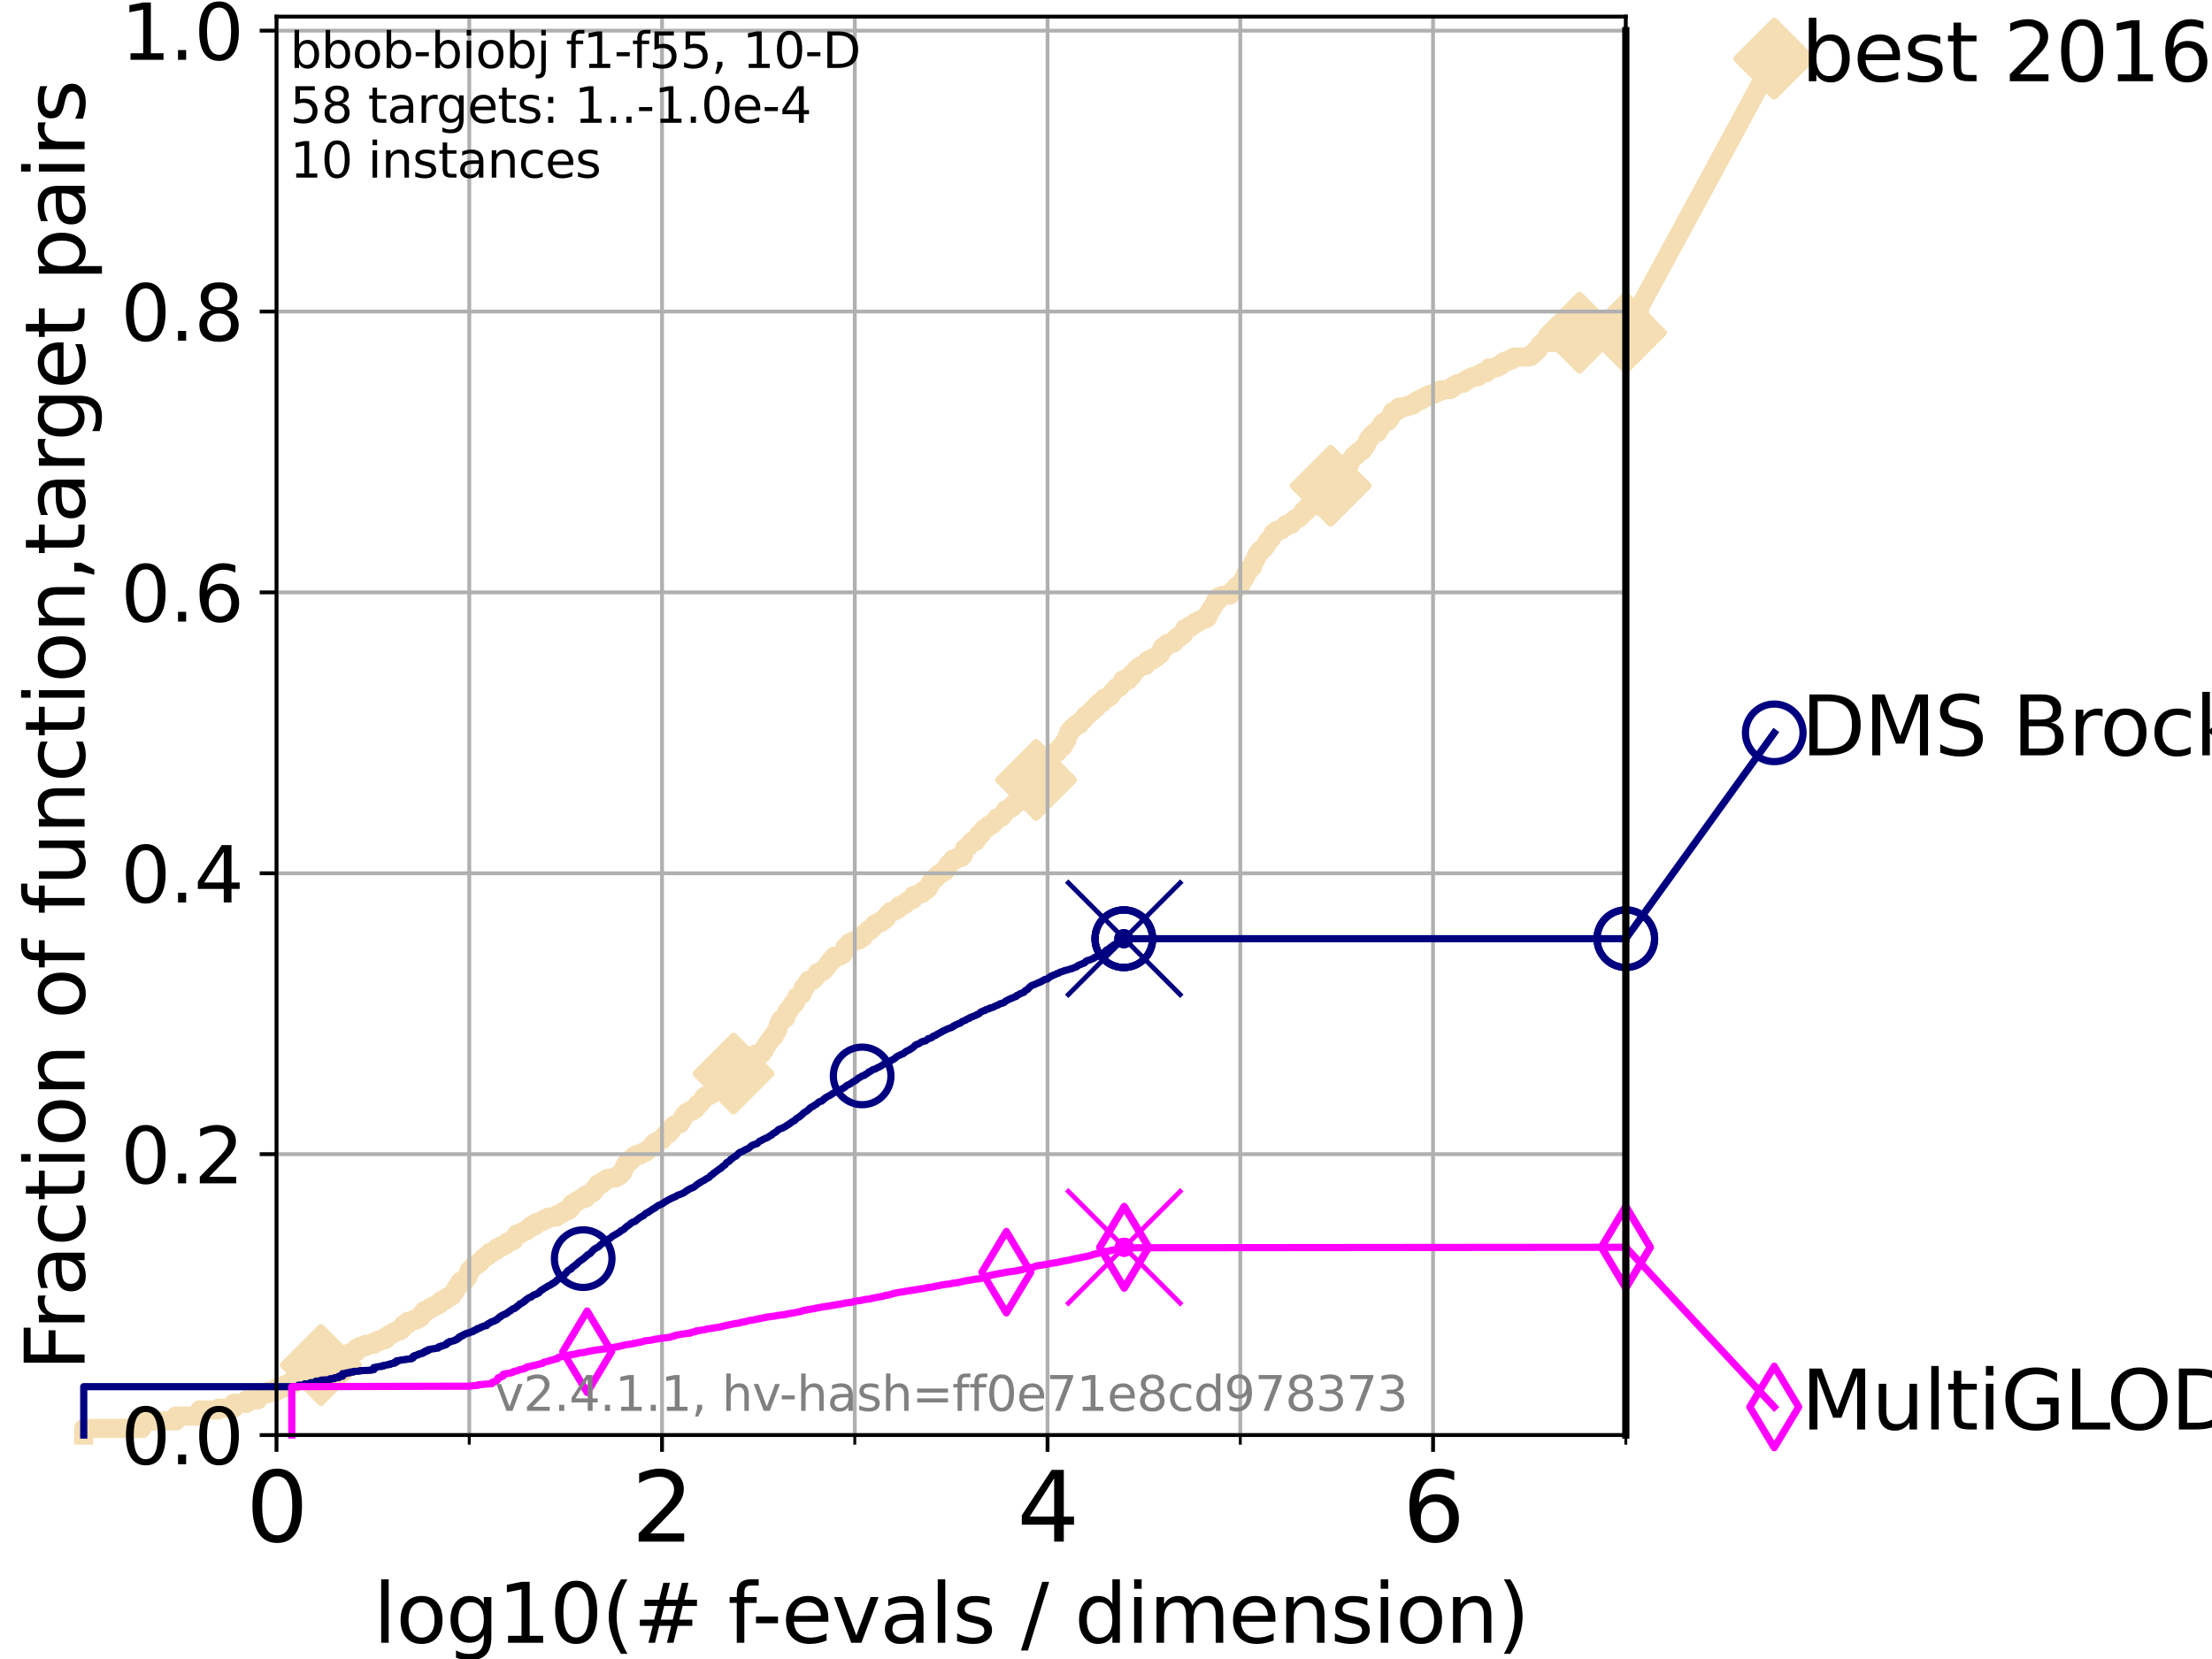 <?xml version="1.0" encoding="utf-8" standalone="no"?>
<!DOCTYPE svg PUBLIC "-//W3C//DTD SVG 1.1//EN"
  "http://www.w3.org/Graphics/SVG/1.1/DTD/svg11.dtd">
<svg height="345.6pt" version="1.1" viewBox="0 0 460.8 345.6" width="460.8pt" xmlns="http://www.w3.org/2000/svg" xmlns:xlink="http://www.w3.org/1999/xlink">
 <defs>
  <style type="text/css">*{stroke-linecap:butt;stroke-linejoin:round;}</style>
 </defs>
 <g id="figure_1">
  <g id="patch_1">
   <path d="M 0 345.6 
L 460.8 345.6 
L 460.8 0 
L 0 0 
z
" style="fill:#ffffff;"/>
  </g>
  <g id="axes_1">
   <g id="patch_2">
    <path d="M 57.6 298.944 
L 338.688 298.944 
L 338.688 3.456 
L 57.6 3.456 
z
" style="fill:#ffffff;"/>
   </g>
   <g id="line2d_1">
    <path d="M 17.445 298.944 
L 17.445 297.568 
L 29.533 297.568 
L 29.533 296.009 
L 36.604 296.009 
L 36.604 295 
L 41.621 295 
L 41.621 293.716 
L 45.512 293.716 
L 45.512 293.35 
L 48.692 293.35 
L 48.692 292.341 
L 51.38 292.341 
L 51.38 291.607 
L 53.709 291.607 
L 53.709 290.323 
L 55.763 290.323 
L 55.763 289.864 
L 57.6 289.864 
L 57.6 289.131 
L 59.262 289.131 
L 59.262 288.489 
L 60.78 288.489 
L 60.78 287.663 
L 62.175 287.663 
L 62.175 287.297 
L 63.468 287.297 
L 63.468 286.379 
L 64.671 286.379 
L 64.671 285.554 
L 65.797 285.554 
L 65.797 284.362 
L 66.854 284.362 
L 66.854 283.995 
L 69.688 283.995 
L 69.688 283.445 
L 70.539 283.445 
L 70.539 282.894 
L 72.125 282.803 
L 72.125 282.619 
L 72.868 282.619 
L 72.868 281.794 
L 73.579 281.794 
L 73.579 281.61 
L 74.263 281.61 
L 74.263 280.877 
L 74.922 280.877 
L 74.922 280.51 
L 76.168 280.51 
L 76.168 280.051 
L 77.885 280.051 
L 77.885 279.593 
L 78.942 279.501 
L 78.942 279.134 
L 79.939 279.134 
L 79.939 278.951 
L 80.416 278.951 
L 80.416 278.4 
L 80.881 278.4 
L 80.881 278.125 
L 81.334 278.125 
L 81.334 277.942 
L 81.776 277.942 
L 81.776 277.667 
L 82.207 277.667 
L 82.207 277.392 
L 82.627 277.392 
L 82.627 277.208 
L 83.438 277.208 
L 83.438 276.841 
L 83.83 276.841 
L 83.83 276.199 
L 84.213 276.199 
L 84.213 275.832 
L 84.956 275.832 
L 84.956 275.282 
L 85.667 275.282 
L 85.667 275.099 
L 86.351 275.099 
L 86.351 274.824 
L 87.01 274.824 
L 87.01 274.549 
L 87.644 274.457 
L 87.644 273.907 
L 87.952 273.907 
L 87.952 273.723 
L 88.256 273.723 
L 88.256 273.173 
L 88.554 273.173 
L 88.554 272.989 
L 89.135 272.989 
L 89.135 272.806 
L 89.419 272.806 
L 89.419 272.623 
L 89.698 272.623 
L 89.698 272.347 
L 90.243 272.347 
L 90.243 272.072 
L 91.03 271.981 
L 91.03 271.705 
L 91.535 271.705 
L 91.535 271.247 
L 92.027 271.247 
L 92.027 270.88 
L 92.738 270.88 
L 92.738 270.697 
L 92.969 270.697 
L 92.969 270.33 
L 93.422 270.33 
L 93.422 270.055 
L 94.081 270.055 
L 94.081 269.779 
L 94.295 269.779 
L 94.295 269.504 
L 94.506 269.504 
L 94.506 269.229 
L 94.715 269.229 
L 94.715 268.862 
L 94.921 268.862 
L 94.921 268.404 
L 95.125 268.404 
L 95.125 268.129 
L 95.327 268.129 
L 95.327 267.945 
L 95.526 267.945 
L 95.526 267.762 
L 95.723 267.762 
L 95.723 267.212 
L 95.918 267.212 
L 95.918 266.936 
L 96.49 266.936 
L 96.49 266.661 
L 97.044 266.661 
L 97.044 266.294 
L 97.224 266.294 
L 97.224 266.111 
L 97.403 266.111 
L 97.403 265.652 
L 97.58 265.652 
L 97.58 265.01 
L 97.755 265.01 
L 97.755 264.644 
L 98.101 264.644 
L 98.101 264.368 
L 98.271 264.368 
L 98.271 264.093 
L 98.606 264.093 
L 98.606 263.726 
L 99.098 263.635 
L 99.098 263.451 
L 99.258 263.451 
L 99.258 263.268 
L 99.732 263.268 
L 99.732 262.993 
L 100.04 262.993 
L 100.04 262.809 
L 100.193 262.809 
L 100.193 262.626 
L 100.344 262.626 
L 100.344 262.442 
L 100.493 262.442 
L 100.493 262.259 
L 100.642 262.259 
L 100.642 262.076 
L 100.935 262.076 
L 100.935 261.892 
L 101.223 261.892 
L 101.223 261.617 
L 101.647 261.617 
L 101.647 261.434 
L 101.786 261.434 
L 101.786 261.159 
L 102.06 261.067 
L 102.06 260.883 
L 102.729 260.883 
L 102.729 260.7 
L 102.989 260.7 
L 102.989 260.517 
L 103.372 260.517 
L 103.372 260.15 
L 103.498 260.15 
L 103.498 259.966 
L 104.355 259.875 
L 104.355 259.508 
L 105.285 259.416 
L 105.285 259.233 
L 105.51 259.233 
L 105.51 258.957 
L 105.622 258.957 
L 105.622 258.774 
L 106.383 258.682 
L 106.383 258.499 
L 107.009 258.407 
L 107.111 258.04 
L 107.213 258.04 
L 107.213 257.673 
L 107.415 257.673 
L 107.415 257.49 
L 107.614 257.49 
L 107.713 257.031 
L 108.484 257.031 
L 108.484 256.756 
L 109.04 256.665 
L 109.04 256.481 
L 109.756 256.389 
L 109.756 256.114 
L 110.189 256.023 
L 110.189 255.839 
L 110.359 255.839 
L 110.359 255.564 
L 110.527 255.564 
L 110.527 255.381 
L 111.426 255.381 
L 111.506 254.83 
L 111.82 254.83 
L 111.82 254.647 
L 112.73 254.555 
L 112.73 254.372 
L 113.24 254.372 
L 113.24 254.097 
L 113.454 254.097 
L 113.454 253.913 
L 114.148 253.913 
L 114.148 253.73 
L 114.284 253.73 
L 114.284 253.546 
L 115.835 253.546 
L 115.835 253.363 
L 116.02 253.363 
L 116.081 252.996 
L 116.798 252.996 
L 116.798 252.813 
L 117.088 252.813 
L 117.088 252.629 
L 117.317 252.629 
L 117.317 252.446 
L 117.486 252.446 
L 117.486 252.262 
L 118.203 252.262 
L 118.203 252.079 
L 118.417 252.079 
L 118.417 251.896 
L 118.787 251.896 
L 118.891 251.162 
L 118.994 251.162 
L 119.097 250.795 
L 119.652 250.795 
L 119.652 250.612 
L 119.85 250.612 
L 119.85 250.428 
L 119.997 250.428 
L 119.997 250.245 
L 120.525 250.153 
L 120.525 249.97 
L 121.083 249.878 
L 121.083 249.603 
L 122.018 249.603 
L 122.018 248.961 
L 122.615 248.961 
L 122.615 248.777 
L 122.865 248.777 
L 122.865 248.594 
L 123.354 248.502 
L 123.354 248.319 
L 123.633 248.319 
L 123.633 248.044 
L 123.869 248.044 
L 123.869 247.585 
L 124.14 247.585 
L 124.14 247.31 
L 124.482 247.218 
L 124.52 246.668 
L 125.363 246.668 
L 125.363 246.393 
L 125.648 246.393 
L 125.718 245.934 
L 126.236 245.934 
L 126.236 245.659 
L 126.607 245.659 
L 126.607 245.476 
L 128.23 245.384 
L 128.23 245.201 
L 128.531 245.201 
L 128.531 244.925 
L 129.205 244.834 
L 129.233 244.375 
L 129.63 244.375 
L 129.714 244.1 
L 129.826 244.1 
L 129.909 243.458 
L 129.991 243.458 
L 130.101 243.091 
L 130.128 243.091 
L 130.128 242.908 
L 130.398 242.908 
L 130.505 242.266 
L 130.638 242.266 
L 130.638 242.082 
L 131.056 242.082 
L 131.056 241.899 
L 131.338 241.899 
L 131.389 241.44 
L 131.765 241.44 
L 131.84 241.074 
L 131.987 241.074 
L 131.987 240.89 
L 132.446 240.798 
L 132.446 240.615 
L 133.285 240.615 
L 133.285 240.432 
L 133.645 240.432 
L 133.645 240.156 
L 134.193 240.156 
L 134.193 239.973 
L 134.577 239.973 
L 134.577 239.79 
L 134.745 239.79 
L 134.745 239.606 
L 134.974 239.606 
L 134.974 239.423 
L 135.281 239.423 
L 135.341 239.148 
L 135.682 239.148 
L 135.682 238.964 
L 135.8 238.964 
L 135.859 238.597 
L 136.035 238.597 
L 136.035 238.322 
L 136.189 238.322 
L 136.189 238.139 
L 136.645 238.139 
L 136.645 237.955 
L 136.887 237.955 
L 136.887 237.772 
L 137.344 237.68 
L 137.344 237.497 
L 137.858 237.497 
L 137.928 237.13 
L 138.136 237.13 
L 138.136 236.946 
L 138.341 236.855 
L 138.341 236.58 
L 138.728 236.488 
L 138.728 236.213 
L 139.285 236.213 
L 139.301 235.846 
L 139.652 235.846 
L 139.652 235.662 
L 139.794 235.662 
L 139.856 235.296 
L 140.042 235.204 
L 140.119 234.654 
L 140.333 234.654 
L 140.394 234.379 
L 141.235 234.287 
L 141.235 234.103 
L 141.676 234.103 
L 141.704 233.737 
L 141.9 233.737 
L 141.983 233.186 
L 142.216 233.186 
L 142.243 232.728 
L 142.419 232.728 
L 142.459 232.361 
L 142.7 232.361 
L 142.792 231.994 
L 143.093 231.902 
L 143.093 231.719 
L 143.603 231.719 
L 143.679 231.444 
L 144.27 231.444 
L 144.27 231.169 
L 144.463 231.169 
L 144.463 230.985 
L 144.947 230.985 
L 144.947 230.71 
L 145.063 230.71 
L 145.063 230.435 
L 145.178 230.435 
L 145.282 230.068 
L 145.777 229.976 
L 145.777 229.885 
L 145.954 229.793 
L 145.954 229.609 
L 146.107 229.609 
L 146.173 229.334 
L 146.356 229.334 
L 146.453 228.876 
L 146.58 228.876 
L 146.686 228.509 
L 146.854 228.509 
L 146.854 228.325 
L 147.77 228.234 
L 147.77 227.959 
L 148.21 227.959 
L 148.239 227.684 
L 148.335 227.684 
L 148.44 227.133 
L 148.526 227.133 
L 148.602 226.4 
L 149.459 226.308 
L 149.459 226.124 
L 150.06 226.033 
L 150.138 225.299 
L 150.301 225.299 
L 150.301 225.116 
L 150.941 225.116 
L 150.941 224.932 
L 151.365 224.932 
L 151.365 224.657 
L 151.74 224.565 
L 151.811 224.29 
L 152.353 224.198 
L 152.375 224.015 
L 152.789 224.015 
L 152.804 223.648 
L 153.897 223.556 
L 153.897 223.373 
L 154.263 223.373 
L 154.324 223.006 
L 154.541 223.006 
L 154.641 222.731 
L 154.794 222.731 
L 154.807 222.272 
L 155.654 222.181 
L 155.735 221.63 
L 155.91 221.539 
L 155.96 220.897 
L 156.376 220.897 
L 156.376 220.622 
L 156.735 220.53 
L 156.735 220.438 
L 157.134 220.438 
L 157.145 220.071 
L 157.255 220.071 
L 157.312 219.613 
L 158.706 219.521 
L 158.795 218.971 
L 159.005 218.971 
L 159.005 218.787 
L 159.217 218.787 
L 159.288 218.237 
L 159.365 218.237 
L 159.365 218.054 
L 159.603 218.054 
L 159.683 217.595 
L 159.927 217.595 
L 159.927 217.32 
L 160.074 217.32 
L 160.074 217.045 
L 160.259 217.045 
L 160.259 216.861 
L 160.375 216.861 
L 160.375 216.678 
L 160.519 216.678 
L 160.519 216.495 
L 160.699 216.495 
L 160.699 216.219 
L 160.882 216.219 
L 160.882 215.944 
L 161.316 215.853 
L 161.37 215.394 
L 161.443 215.394 
L 161.452 215.119 
L 161.703 215.119 
L 161.801 214.752 
L 161.854 214.66 
L 161.854 214.569 
L 161.995 214.569 
L 162.061 213.927 
L 162.113 213.927 
L 162.148 213.468 
L 162.381 213.376 
L 162.458 212.826 
L 162.636 212.734 
L 162.712 212.368 
L 163.008 212.276 
L 163.008 212.184 
L 163.658 212.092 
L 163.745 211.634 
L 163.773 211.634 
L 163.804 211.175 
L 163.97 211.084 
L 163.985 210.625 
L 164.272 210.625 
L 164.272 210.35 
L 164.433 210.35 
L 164.433 210.166 
L 164.607 210.166 
L 164.607 209.891 
L 164.825 209.891 
L 164.825 209.616 
L 165.007 209.616 
L 165.051 209.341 
L 165.128 209.341 
L 165.128 209.066 
L 165.544 209.066 
L 165.626 208.699 
L 165.8 208.699 
L 165.908 208.149 
L 165.929 208.149 
L 165.954 207.69 
L 166.286 207.599 
L 166.286 207.507 
L 166.595 207.415 
L 166.595 207.232 
L 167.073 207.14 
L 167.083 206.498 
L 167.223 206.498 
L 167.33 205.764 
L 167.748 205.764 
L 167.748 205.489 
L 167.883 205.489 
L 167.883 205.214 
L 168.023 205.214 
L 168.023 204.939 
L 168.141 204.939 
L 168.245 204.48 
L 168.458 204.48 
L 168.458 204.205 
L 169.343 204.205 
L 169.343 203.93 
L 169.645 203.93 
L 169.645 203.655 
L 169.87 203.655 
L 169.87 203.38 
L 170.031 203.38 
L 170.031 203.105 
L 170.207 203.105 
L 170.275 202.646 
L 170.938 202.554 
L 170.938 202.463 
L 171.279 202.463 
L 171.279 202.279 
L 171.524 202.279 
L 171.524 202.096 
L 171.666 202.096 
L 171.666 201.821 
L 171.96 201.821 
L 171.96 201.545 
L 172.086 201.545 
L 172.086 201.362 
L 172.395 201.27 
L 172.395 200.995 
L 172.525 200.995 
L 172.525 200.72 
L 172.664 200.628 
L 172.664 200.537 
L 173.007 200.445 
L 173.091 199.986 
L 173.508 199.986 
L 173.565 199.62 
L 173.671 199.62 
L 173.715 199.344 
L 173.86 199.344 
L 173.86 199.161 
L 175.013 199.161 
L 175.013 198.886 
L 175.483 198.886 
L 175.483 198.702 
L 175.732 198.611 
L 175.803 198.152 
L 175.93 198.152 
L 176.018 197.418 
L 176.169 197.418 
L 176.169 197.143 
L 176.559 197.143 
L 176.559 196.96 
L 176.774 196.96 
L 176.774 196.776 
L 176.892 196.776 
L 176.967 196.41 
L 177.447 196.318 
L 177.447 196.134 
L 178.188 196.043 
L 178.188 195.859 
L 179.01 195.768 
L 179.01 195.492 
L 179.4 195.492 
L 179.4 195.309 
L 179.858 195.217 
L 179.858 194.942 
L 180.002 194.942 
L 180.044 194.484 
L 180.39 194.484 
L 180.39 194.209 
L 180.575 194.209 
L 180.575 194.025 
L 180.73 194.025 
L 180.73 193.842 
L 181.405 193.75 
L 181.419 193.383 
L 181.899 193.291 
L 181.899 193.016 
L 182.083 193.016 
L 182.173 192.558 
L 182.624 192.558 
L 182.701 192.283 
L 183.436 192.191 
L 183.436 192.007 
L 183.758 192.007 
L 183.763 191.641 
L 184.25 191.641 
L 184.25 191.365 
L 184.685 191.274 
L 184.767 190.723 
L 184.929 190.723 
L 185.027 190.357 
L 185.275 190.357 
L 185.275 190.173 
L 185.504 190.173 
L 185.504 189.898 
L 186.364 189.806 
L 186.449 189.623 
L 186.907 189.531 
L 186.907 189.348 
L 187.119 189.348 
L 187.206 188.889 
L 187.315 188.889 
L 187.315 188.706 
L 188.131 188.614 
L 188.131 188.522 
L 188.481 188.431 
L 188.562 188.064 
L 189.013 187.972 
L 189.013 187.697 
L 189.542 187.605 
L 189.542 187.422 
L 190.134 187.422 
L 190.203 186.596 
L 190.728 186.596 
L 190.728 186.413 
L 191.42 186.321 
L 191.42 186.23 
L 192.101 186.138 
L 192.161 185.863 
L 192.214 185.863 
L 192.214 185.588 
L 192.799 185.496 
L 192.877 185.221 
L 193.259 185.221 
L 193.336 184.854 
L 193.481 184.854 
L 193.481 184.579 
L 193.72 184.487 
L 193.768 183.937 
L 194.122 183.845 
L 194.122 183.57 
L 194.236 183.57 
L 194.325 183.111 
L 194.539 183.111 
L 194.539 182.928 
L 195.016 182.928 
L 195.046 182.561 
L 195.297 182.561 
L 195.297 182.286 
L 195.506 182.286 
L 195.506 182.102 
L 195.796 182.102 
L 195.796 181.919 
L 196.372 181.827 
L 196.372 181.552 
L 196.882 181.552 
L 196.89 181.094 
L 197.064 181.094 
L 197.088 180.727 
L 197.277 180.727 
L 197.277 180.452 
L 197.469 180.36 
L 197.469 180.268 
L 197.583 180.268 
L 197.583 179.993 
L 197.91 179.901 
L 197.91 179.81 
L 198.154 179.81 
L 198.154 179.535 
L 198.386 179.535 
L 198.492 178.984 
L 199.253 178.984 
L 199.253 178.709 
L 200.287 178.617 
L 200.287 178.342 
L 200.621 178.251 
L 200.621 177.975 
L 200.755 177.975 
L 200.829 177.15 
L 200.923 177.058 
L 200.923 176.783 
L 201.219 176.783 
L 201.219 176.508 
L 201.606 176.416 
L 201.606 176.325 
L 201.827 176.325 
L 201.887 175.866 
L 202.045 175.866 
L 202.045 175.683 
L 202.404 175.591 
L 202.404 175.316 
L 203.199 175.316 
L 203.269 175.041 
L 203.488 174.949 
L 203.488 174.674 
L 203.636 174.674 
L 203.672 174.215 
L 203.872 174.215 
L 203.884 173.848 
L 204.484 173.757 
L 204.54 173.206 
L 204.783 173.206 
L 204.783 173.023 
L 204.912 173.023 
L 204.912 172.748 
L 205.257 172.656 
L 205.257 172.564 
L 205.587 172.564 
L 205.587 172.381 
L 205.755 172.381 
L 205.755 172.198 
L 205.967 172.198 
L 205.967 171.922 
L 206.658 171.831 
L 206.658 171.647 
L 206.841 171.647 
L 206.841 171.372 
L 207.098 171.372 
L 207.195 171.097 
L 207.401 171.097 
L 207.502 170.73 
L 207.632 170.638 
L 207.714 170.363 
L 208.113 170.363 
L 208.113 170.18 
L 208.7 170.18 
L 208.7 169.905 
L 208.823 169.905 
L 208.823 169.721 
L 208.99 169.721 
L 208.99 169.538 
L 209.207 169.538 
L 209.207 169.263 
L 209.328 169.263 
L 209.426 168.804 
L 209.645 168.804 
L 209.645 168.621 
L 210.095 168.621 
L 210.095 168.437 
L 210.649 168.346 
L 210.649 168.162 
L 210.918 168.162 
L 210.945 167.704 
L 211.369 167.704 
L 211.43 167.245 
L 212.077 167.153 
L 212.077 166.878 
L 212.903 166.787 
L 212.943 166.42 
L 213.081 166.42 
L 213.164 166.053 
L 213.192 166.053 
L 213.192 165.778 
L 213.563 165.778 
L 213.628 165.044 
L 213.928 165.044 
L 213.991 164.585 
L 214.239 164.585 
L 214.239 164.31 
L 214.575 164.31 
L 214.575 164.127 
L 214.909 164.127 
L 214.987 163.668 
L 215.095 163.668 
L 215.095 163.485 
L 215.291 163.485 
L 215.291 163.21 
L 215.649 163.118 
L 215.715 162.659 
L 215.852 162.659 
L 215.951 162.109 
L 216.278 162.109 
L 216.278 161.926 
L 216.449 161.926 
L 216.501 161.467 
L 216.657 161.467 
L 216.74 161.1 
L 217.203 161.1 
L 217.203 160.825 
L 217.349 160.733 
L 217.349 160.55 
L 217.78 160.458 
L 217.862 160 
L 217.903 160 
L 217.966 159.358 
L 218.36 159.266 
L 218.447 158.532 
L 218.552 158.532 
L 218.552 158.257 
L 218.904 158.257 
L 218.975 157.615 
L 219.14 157.615 
L 219.14 157.34 
L 219.393 157.34 
L 219.483 156.79 
L 220.321 156.698 
L 220.321 156.423 
L 220.447 156.423 
L 220.447 156.24 
L 220.569 156.24 
L 220.676 155.873 
L 220.793 155.873 
L 220.793 155.689 
L 221.16 155.689 
L 221.16 155.506 
L 221.483 155.506 
L 221.495 155.047 
L 221.606 155.047 
L 221.643 154.68 
L 221.866 154.589 
L 221.866 154.497 
L 222.067 154.497 
L 222.067 154.222 
L 222.248 154.222 
L 222.322 153.305 
L 222.529 153.305 
L 222.591 152.663 
L 222.665 152.663 
L 222.665 152.479 
L 222.989 152.479 
L 222.989 152.204 
L 223.117 152.204 
L 223.204 151.746 
L 223.6 151.746 
L 223.671 151.471 
L 223.941 151.471 
L 223.941 151.195 
L 224.115 151.195 
L 224.115 150.92 
L 224.888 150.92 
L 224.912 150.553 
L 225.099 150.553 
L 225.099 150.278 
L 225.353 150.278 
L 225.353 150.003 
L 225.742 150.003 
L 225.766 149.636 
L 225.904 149.636 
L 225.904 149.453 
L 226.043 149.453 
L 226.059 149.086 
L 226.506 149.086 
L 226.506 148.811 
L 226.807 148.811 
L 226.807 148.627 
L 226.972 148.627 
L 227.03 148.352 
L 227.45 148.261 
L 227.45 148.169 
L 227.572 148.169 
L 227.665 147.71 
L 227.866 147.71 
L 227.866 147.527 
L 228.342 147.527 
L 228.451 146.885 
L 228.872 146.885 
L 228.946 146.426 
L 229.562 146.426 
L 229.617 146.06 
L 229.806 146.06 
L 229.87 145.693 
L 230.082 145.693 
L 230.082 145.418 
L 230.914 145.326 
L 230.919 145.051 
L 231.384 144.959 
L 231.384 144.684 
L 231.584 144.684 
L 231.596 144.317 
L 231.749 144.317 
L 231.749 144.134 
L 231.929 144.134 
L 232.019 143.858 
L 232.245 143.767 
L 232.313 143.492 
L 232.567 143.492 
L 232.567 143.216 
L 233.159 143.216 
L 233.237 142.941 
L 233.349 142.941 
L 233.349 142.758 
L 233.551 142.758 
L 233.551 142.574 
L 233.736 142.574 
L 233.83 141.841 
L 233.878 141.841 
L 233.878 141.657 
L 235.084 141.657 
L 235.109 141.199 
L 235.206 141.199 
L 235.206 140.924 
L 235.833 140.832 
L 235.851 140.373 
L 235.998 140.373 
L 235.998 140.19 
L 236.32 140.098 
L 236.32 139.915 
L 236.506 139.823 
L 236.506 139.731 
L 236.656 139.731 
L 236.656 139.456 
L 236.963 139.456 
L 236.963 139.181 
L 237.142 139.181 
L 237.142 138.998 
L 237.555 138.998 
L 237.555 138.723 
L 238.62 138.631 
L 238.707 138.447 
L 238.746 138.447 
L 238.783 138.081 
L 238.887 138.081 
L 238.887 137.805 
L 239.058 137.805 
L 239.058 137.622 
L 239.344 137.622 
L 239.344 137.439 
L 240.207 137.439 
L 240.278 136.98 
L 240.903 136.98 
L 240.903 136.705 
L 241.278 136.613 
L 241.318 136.246 
L 241.792 136.246 
L 241.889 135.604 
L 241.907 135.604 
L 241.907 135.421 
L 242.162 135.421 
L 242.163 134.871 
L 242.782 134.871 
L 242.822 134.412 
L 243.076 134.412 
L 243.135 134.045 
L 244.506 133.953 
L 244.506 133.77 
L 244.661 133.77 
L 244.661 133.587 
L 244.812 133.587 
L 244.853 133.22 
L 244.93 133.22 
L 244.93 132.945 
L 245.108 132.945 
L 245.108 132.761 
L 245.753 132.761 
L 245.753 132.578 
L 245.977 132.578 
L 246.01 132.211 
L 246.515 132.211 
L 246.546 131.477 
L 246.8 131.477 
L 246.852 130.927 
L 247.247 130.927 
L 247.247 130.744 
L 247.925 130.744 
L 247.981 130.285 
L 248.521 130.285 
L 248.521 130.102 
L 248.905 130.102 
L 248.968 129.643 
L 249.549 129.643 
L 249.549 129.368 
L 250.189 129.276 
L 250.189 129.093 
L 250.504 129.093 
L 250.504 128.909 
L 251.271 128.909 
L 251.271 128.726 
L 251.533 128.726 
L 251.615 127.9 
L 251.902 127.9 
L 251.908 127.442 
L 252.099 127.442 
L 252.099 127.167 
L 252.23 127.167 
L 252.23 126.892 
L 252.464 126.892 
L 252.464 126.708 
L 252.663 126.617 
L 252.67 126.25 
L 252.851 126.25 
L 252.962 125.883 
L 253.05 125.883 
L 253.152 125.241 
L 253.593 125.241 
L 253.694 124.782 
L 253.829 124.691 
L 253.913 124.324 
L 254.617 124.324 
L 254.617 124.049 
L 256.239 123.957 
L 256.325 123.498 
L 256.606 123.498 
L 256.672 123.131 
L 256.932 123.131 
L 256.932 122.948 
L 257.152 122.948 
L 257.152 122.765 
L 257.509 122.765 
L 257.601 122.123 
L 258.007 122.123 
L 258.007 121.939 
L 258.506 121.847 
L 258.506 121.572 
L 258.619 121.572 
L 258.714 121.022 
L 258.972 120.93 
L 258.972 120.655 
L 259.173 120.563 
L 259.173 120.38 
L 259.404 120.288 
L 259.461 119.646 
L 259.554 119.646 
L 259.554 119.463 
L 259.795 119.463 
L 259.795 119.28 
L 259.93 119.28 
L 259.964 118.913 
L 260.242 118.821 
L 260.297 118.454 
L 260.415 118.454 
L 260.415 118.271 
L 260.585 118.271 
L 260.585 118.087 
L 260.931 118.087 
L 261.018 117.262 
L 261.087 117.262 
L 261.087 117.078 
L 261.313 116.987 
L 261.313 116.803 
L 261.47 116.803 
L 261.525 116.436 
L 261.63 116.436 
L 261.63 116.253 
L 261.75 116.253 
L 261.752 115.611 
L 262.124 115.519 
L 262.158 115.061 
L 262.46 115.061 
L 262.494 114.694 
L 262.907 114.602 
L 262.907 114.419 
L 263.025 114.419 
L 263.025 114.235 
L 263.344 114.235 
L 263.344 113.96 
L 263.479 113.96 
L 263.479 113.777 
L 263.607 113.777 
L 263.607 113.593 
L 263.85 113.593 
L 263.961 113.135 
L 263.995 113.135 
L 264.079 112.676 
L 264.488 112.585 
L 264.599 112.309 
L 264.8 112.309 
L 264.847 111.851 
L 264.919 111.851 
L 264.968 111.576 
L 265.178 111.576 
L 265.254 111.025 
L 265.783 110.934 
L 265.783 110.75 
L 265.985 110.75 
L 265.985 110.475 
L 266.953 110.383 
L 266.953 110.2 
L 267.074 110.2 
L 267.074 110.017 
L 267.401 110.017 
L 267.401 109.833 
L 267.586 109.833 
L 267.586 109.65 
L 267.904 109.65 
L 267.923 109.283 
L 268.956 109.283 
L 268.99 108.733 
L 269.436 108.733 
L 269.436 108.457 
L 269.553 108.457 
L 269.553 108.274 
L 269.792 108.182 
L 269.792 108.091 
L 270.33 108.091 
L 270.33 107.907 
L 270.587 107.907 
L 270.587 107.632 
L 271.016 107.54 
L 271.042 107.173 
L 271.346 107.082 
L 271.447 106.532 
L 272.088 106.532 
L 272.145 106.165 
L 272.265 106.165 
L 272.333 105.614 
L 273.394 105.523 
L 273.433 105.248 
L 274.406 105.156 
L 274.406 104.881 
L 274.928 104.789 
L 275.032 104.33 
L 275.14 104.239 
L 275.199 103.964 
L 275.473 103.964 
L 275.503 103.23 
L 275.932 103.23 
L 275.932 103.046 
L 276.453 103.046 
L 276.504 102.404 
L 276.599 102.404 
L 276.694 102.038 
L 276.828 102.038 
L 276.857 101.671 
L 277.148 101.671 
L 277.204 101.12 
L 277.423 101.12 
L 277.464 100.754 
L 277.658 100.754 
L 277.658 100.57 
L 277.851 100.57 
L 277.851 100.387 
L 278.036 100.387 
L 278.036 100.112 
L 278.377 100.02 
L 278.377 99.928 
L 278.524 99.928 
L 278.599 99.561 
L 279.006 99.47 
L 279.006 99.195 
L 279.629 99.195 
L 279.629 98.919 
L 279.948 98.919 
L 279.948 98.736 
L 280.132 98.736 
L 280.132 98.461 
L 280.339 98.369 
L 280.439 97.727 
L 280.454 97.727 
L 280.522 97.452 
L 280.671 97.452 
L 280.739 96.902 
L 281.099 96.81 
L 281.193 96.443 
L 281.242 96.443 
L 281.322 96.076 
L 281.433 95.985 
L 281.433 95.709 
L 281.577 95.709 
L 281.577 95.526 
L 281.777 95.526 
L 281.777 95.343 
L 282.016 95.343 
L 282.06 94.884 
L 282.585 94.884 
L 282.585 94.609 
L 282.704 94.609 
L 282.704 94.334 
L 283.047 94.242 
L 283.047 94.059 
L 283.559 94.059 
L 283.559 93.783 
L 283.889 93.783 
L 283.992 93.325 
L 284.223 93.325 
L 284.223 93.05 
L 284.383 93.05 
L 284.49 92.775 
L 284.672 92.683 
L 284.757 92.316 
L 284.798 92.316 
L 284.868 91.858 
L 285.018 91.858 
L 285.018 91.582 
L 285.153 91.582 
L 285.246 91.216 
L 285.484 91.216 
L 285.484 90.94 
L 285.681 90.94 
L 285.681 90.665 
L 285.961 90.665 
L 285.961 90.482 
L 286.287 90.39 
L 286.287 90.115 
L 287.063 90.023 
L 287.112 89.473 
L 287.362 89.381 
L 287.362 89.106 
L 287.582 89.106 
L 287.582 88.831 
L 287.738 88.831 
L 287.792 88.372 
L 288.092 88.372 
L 288.137 88.006 
L 288.576 87.914 
L 288.576 87.822 
L 289.173 87.73 
L 289.173 87.547 
L 289.349 87.547 
L 289.384 87.088 
L 289.709 86.997 
L 289.709 86.722 
L 289.849 86.722 
L 289.849 86.447 
L 289.981 86.447 
L 290.057 85.805 
L 290.835 85.713 
L 290.835 85.438 
L 291.428 85.346 
L 291.46 84.796 
L 292.996 84.796 
L 292.996 84.521 
L 294.225 84.429 
L 294.24 84.062 
L 294.858 83.97 
L 294.858 83.695 
L 295.449 83.603 
L 295.449 83.328 
L 296.139 83.328 
L 296.139 83.053 
L 296.55 83.053 
L 296.55 82.778 
L 297.114 82.778 
L 297.114 82.503 
L 297.66 82.503 
L 297.66 82.228 
L 298.72 82.136 
L 298.72 81.953 
L 299.042 81.953 
L 299.042 81.677 
L 299.261 81.677 
L 299.261 81.494 
L 300.209 81.494 
L 300.209 81.219 
L 302.188 81.127 
L 302.246 80.76 
L 302.757 80.76 
L 302.822 80.302 
L 303.493 80.21 
L 303.493 79.935 
L 304.86 79.843 
L 304.913 79.476 
L 305.32 79.476 
L 305.32 79.201 
L 305.917 79.11 
L 305.917 78.834 
L 306.383 78.743 
L 306.383 78.651 
L 306.692 78.651 
L 306.692 78.468 
L 307.938 78.468 
L 307.938 78.284 
L 308.144 78.192 
L 308.144 77.917 
L 308.683 77.826 
L 308.683 77.642 
L 309.621 77.642 
L 309.626 77.367 
L 309.747 77.367 
L 309.747 77.184 
L 310.195 77.092 
L 310.208 76.633 
L 311.55 76.633 
L 311.55 76.45 
L 312.077 76.45 
L 312.077 76.175 
L 312.612 76.175 
L 312.612 75.991 
L 312.937 75.9 
L 312.937 75.624 
L 313.214 75.624 
L 313.214 75.349 
L 313.983 75.349 
L 313.983 75.074 
L 314.958 74.982 
L 314.958 74.707 
L 315.265 74.707 
L 315.265 74.432 
L 318.535 74.34 
L 318.535 74.249 
L 318.886 74.249 
L 318.891 73.882 
L 319.313 73.882 
L 319.313 73.698 
L 319.556 73.698 
L 319.656 73.24 
L 319.889 73.24 
L 319.889 72.965 
L 320.432 72.873 
L 320.524 72.415 
L 320.619 72.415 
L 320.619 72.139 
L 320.746 72.139 
L 320.845 71.773 
L 321.296 71.681 
L 321.337 71.314 
L 327.662 71.314 
L 327.662 71.039 
L 327.888 71.039 
L 327.985 70.672 
L 328.117 70.58 
L 328.175 70.122 
L 328.319 70.122 
L 328.319 69.847 
L 328.672 69.755 
L 328.672 69.571 
L 329.038 69.571 
L 329.038 69.296 
L 338.688 69.296 
L 338.688 69.296 
" style="fill:none;stroke:#f5deb3;stroke-linecap:square;stroke-width:4;"/>
   </g>
   <g id="line2d_2">
    <defs>
     <path d="M 0 7.778 
L 7.778 0 
L 0 -7.778 
L -7.778 0 
z
" id="m63a2a27b9f" style="stroke:#f5deb3;stroke-linejoin:miter;stroke-width:1.5;"/>
    </defs>
    <g>
     <use style="fill:#f5deb3;stroke:#f5deb3;stroke-linejoin:miter;stroke-width:1.5;" x="66.854" xlink:href="#m63a2a27b9f" y="284.362"/>
     <use style="fill:#f5deb3;stroke:#f5deb3;stroke-linejoin:miter;stroke-width:1.5;" x="152.804" xlink:href="#m63a2a27b9f" y="223.648"/>
     <use style="fill:#f5deb3;stroke:#f5deb3;stroke-linejoin:miter;stroke-width:1.5;" x="215.852" xlink:href="#m63a2a27b9f" y="162.476"/>
     <use style="fill:#f5deb3;stroke:#f5deb3;stroke-linejoin:miter;stroke-width:1.5;" x="277.204" xlink:href="#m63a2a27b9f" y="101.212"/>
     <use style="fill:#f5deb3;stroke:#f5deb3;stroke-linejoin:miter;stroke-width:1.5;" x="329.038" xlink:href="#m63a2a27b9f" y="69.296"/>
     <use style="fill:#f5deb3;stroke:#f5deb3;stroke-linejoin:miter;stroke-width:1.5;" x="338.688" xlink:href="#m63a2a27b9f" y="69.296"/>
    </g>
   </g>
   <g id="line2d_3">
    <path style="fill:none;stroke:#f5deb3;stroke-linecap:square;stroke-width:4;"/>
    <g/>
   </g>
   <g id="line2d_4">
    <path d="M 338.688 69.296 
L 369.608 12.233 
" style="fill:none;stroke:#f5deb3;stroke-linecap:square;stroke-width:4;"/>
    <g>
     <use style="fill:#f5deb3;stroke:#f5deb3;stroke-linejoin:miter;stroke-width:1.5;" x="338.688" xlink:href="#m63a2a27b9f" y="69.296"/>
     <use style="fill:#f5deb3;stroke:#f5deb3;stroke-linejoin:miter;stroke-width:1.5;" x="369.608" xlink:href="#m63a2a27b9f" y="12.233"/>
    </g>
   </g>
   <g id="matplotlib.axis_1">
    <g id="xtick_1">
     <g id="line2d_5">
      <path clip-path="url(#p23f49e231e)" d="M 57.6 298.944 
L 57.6 3.456 
" style="fill:none;stroke:#b0b0b0;stroke-linecap:square;stroke-width:0.8;"/>
     </g>
     <g id="line2d_6">
      <defs>
       <path d="M 0 0 
L 0 3.5 
" id="m0e90492822" style="stroke:#000000;stroke-width:0.8;"/>
      </defs>
      <g>
       <use style="stroke:#000000;stroke-width:0.8;" x="57.6" xlink:href="#m0e90492822" y="298.944"/>
      </g>
     </g>
     <g id="text_1">
      <!-- 0 -->
      <g transform="translate(51.237 321.141)scale(0.2 -0.2)">
       <defs>
        <path d="M 2034 4250 
Q 1547 4250 1301 3770 
Q 1056 3291 1056 2328 
Q 1056 1369 1301 889 
Q 1547 409 2034 409 
Q 2525 409 2770 889 
Q 3016 1369 3016 2328 
Q 3016 3291 2770 3770 
Q 2525 4250 2034 4250 
z
M 2034 4750 
Q 2819 4750 3233 4129 
Q 3647 3509 3647 2328 
Q 3647 1150 3233 529 
Q 2819 -91 2034 -91 
Q 1250 -91 836 529 
Q 422 1150 422 2328 
Q 422 3509 836 4129 
Q 1250 4750 2034 4750 
z
" id="DejaVuSans-30" transform="scale(0.016)"/>
       </defs>
       <use xlink:href="#DejaVuSans-30"/>
      </g>
     </g>
    </g>
    <g id="xtick_2">
     <g id="line2d_7">
      <path clip-path="url(#p23f49e231e)" d="M 137.911 298.944 
L 137.911 3.456 
" style="fill:none;stroke:#b0b0b0;stroke-linecap:square;stroke-width:0.8;"/>
     </g>
     <g id="line2d_8">
      <g>
       <use style="stroke:#000000;stroke-width:0.8;" x="137.911" xlink:href="#m0e90492822" y="298.944"/>
      </g>
     </g>
     <g id="text_2">
      <!-- 2 -->
      <g transform="translate(131.548 321.141)scale(0.2 -0.2)">
       <defs>
        <path d="M 1228 531 
L 3431 531 
L 3431 0 
L 469 0 
L 469 531 
Q 828 903 1448 1529 
Q 2069 2156 2228 2338 
Q 2531 2678 2651 2914 
Q 2772 3150 2772 3378 
Q 2772 3750 2511 3984 
Q 2250 4219 1831 4219 
Q 1534 4219 1204 4116 
Q 875 4013 500 3803 
L 500 4441 
Q 881 4594 1212 4672 
Q 1544 4750 1819 4750 
Q 2544 4750 2975 4387 
Q 3406 4025 3406 3419 
Q 3406 3131 3298 2873 
Q 3191 2616 2906 2266 
Q 2828 2175 2409 1742 
Q 1991 1309 1228 531 
z
" id="DejaVuSans-32" transform="scale(0.016)"/>
       </defs>
       <use xlink:href="#DejaVuSans-32"/>
      </g>
     </g>
    </g>
    <g id="xtick_3">
     <g id="line2d_9">
      <path clip-path="url(#p23f49e231e)" d="M 218.222 298.944 
L 218.222 3.456 
" style="fill:none;stroke:#b0b0b0;stroke-linecap:square;stroke-width:0.8;"/>
     </g>
     <g id="line2d_10">
      <g>
       <use style="stroke:#000000;stroke-width:0.8;" x="218.222" xlink:href="#m0e90492822" y="298.944"/>
      </g>
     </g>
     <g id="text_3">
      <!-- 4 -->
      <g transform="translate(211.859 321.141)scale(0.2 -0.2)">
       <defs>
        <path d="M 2419 4116 
L 825 1625 
L 2419 1625 
L 2419 4116 
z
M 2253 4666 
L 3047 4666 
L 3047 1625 
L 3713 1625 
L 3713 1100 
L 3047 1100 
L 3047 0 
L 2419 0 
L 2419 1100 
L 313 1100 
L 313 1709 
L 2253 4666 
z
" id="DejaVuSans-34" transform="scale(0.016)"/>
       </defs>
       <use xlink:href="#DejaVuSans-34"/>
      </g>
     </g>
    </g>
    <g id="xtick_4">
     <g id="line2d_11">
      <path clip-path="url(#p23f49e231e)" d="M 298.533 298.944 
L 298.533 3.456 
" style="fill:none;stroke:#b0b0b0;stroke-linecap:square;stroke-width:0.8;"/>
     </g>
     <g id="line2d_12">
      <g>
       <use style="stroke:#000000;stroke-width:0.8;" x="298.533" xlink:href="#m0e90492822" y="298.944"/>
      </g>
     </g>
     <g id="text_4">
      <!-- 6 -->
      <g transform="translate(292.17 321.141)scale(0.2 -0.2)">
       <defs>
        <path d="M 2113 2584 
Q 1688 2584 1439 2293 
Q 1191 2003 1191 1497 
Q 1191 994 1439 701 
Q 1688 409 2113 409 
Q 2538 409 2786 701 
Q 3034 994 3034 1497 
Q 3034 2003 2786 2293 
Q 2538 2584 2113 2584 
z
M 3366 4563 
L 3366 3988 
Q 3128 4100 2886 4159 
Q 2644 4219 2406 4219 
Q 1781 4219 1451 3797 
Q 1122 3375 1075 2522 
Q 1259 2794 1537 2939 
Q 1816 3084 2150 3084 
Q 2853 3084 3261 2657 
Q 3669 2231 3669 1497 
Q 3669 778 3244 343 
Q 2819 -91 2113 -91 
Q 1303 -91 875 529 
Q 447 1150 447 2328 
Q 447 3434 972 4092 
Q 1497 4750 2381 4750 
Q 2619 4750 2861 4703 
Q 3103 4656 3366 4563 
z
" id="DejaVuSans-36" transform="scale(0.016)"/>
       </defs>
       <use xlink:href="#DejaVuSans-36"/>
      </g>
     </g>
    </g>
    <g id="xtick_5">
     <g id="line2d_13">
      <path clip-path="url(#p23f49e231e)" d="M 97.755 298.944 
L 97.755 3.456 
" style="fill:none;stroke:#b0b0b0;stroke-linecap:square;stroke-width:0.8;"/>
     </g>
     <g id="line2d_14">
      <defs>
       <path d="M 0 0 
L 0 2 
" id="m69bfc32b89" style="stroke:#000000;stroke-width:0.6;"/>
      </defs>
      <g>
       <use style="stroke:#000000;stroke-width:0.6;" x="97.755" xlink:href="#m69bfc32b89" y="298.944"/>
      </g>
     </g>
    </g>
    <g id="xtick_6">
     <g id="line2d_15">
      <path clip-path="url(#p23f49e231e)" d="M 178.066 298.944 
L 178.066 3.456 
" style="fill:none;stroke:#b0b0b0;stroke-linecap:square;stroke-width:0.8;"/>
     </g>
     <g id="line2d_16">
      <g>
       <use style="stroke:#000000;stroke-width:0.6;" x="178.066" xlink:href="#m69bfc32b89" y="298.944"/>
      </g>
     </g>
    </g>
    <g id="xtick_7">
     <g id="line2d_17">
      <path clip-path="url(#p23f49e231e)" d="M 258.377 298.944 
L 258.377 3.456 
" style="fill:none;stroke:#b0b0b0;stroke-linecap:square;stroke-width:0.8;"/>
     </g>
     <g id="line2d_18">
      <g>
       <use style="stroke:#000000;stroke-width:0.6;" x="258.377" xlink:href="#m69bfc32b89" y="298.944"/>
      </g>
     </g>
    </g>
    <g id="xtick_8">
     <g id="line2d_19">
      <path clip-path="url(#p23f49e231e)" d="M 338.688 298.944 
L 338.688 3.456 
" style="fill:none;stroke:#b0b0b0;stroke-linecap:square;stroke-width:0.8;"/>
     </g>
     <g id="line2d_20">
      <g>
       <use style="stroke:#000000;stroke-width:0.6;" x="338.688" xlink:href="#m69bfc32b89" y="298.944"/>
      </g>
     </g>
    </g>
    <g id="text_5">
     <!-- log10(# f-evals / dimension) -->
     <g transform="translate(77.764 342.218)scale(0.17 -0.17)">
      <defs>
       <path d="M 603 4863 
L 1178 4863 
L 1178 0 
L 603 0 
L 603 4863 
z
" id="DejaVuSans-6c" transform="scale(0.016)"/>
       <path d="M 1959 3097 
Q 1497 3097 1228 2736 
Q 959 2375 959 1747 
Q 959 1119 1226 758 
Q 1494 397 1959 397 
Q 2419 397 2687 759 
Q 2956 1122 2956 1747 
Q 2956 2369 2687 2733 
Q 2419 3097 1959 3097 
z
M 1959 3584 
Q 2709 3584 3137 3096 
Q 3566 2609 3566 1747 
Q 3566 888 3137 398 
Q 2709 -91 1959 -91 
Q 1206 -91 779 398 
Q 353 888 353 1747 
Q 353 2609 779 3096 
Q 1206 3584 1959 3584 
z
" id="DejaVuSans-6f" transform="scale(0.016)"/>
       <path d="M 2906 1791 
Q 2906 2416 2648 2759 
Q 2391 3103 1925 3103 
Q 1463 3103 1205 2759 
Q 947 2416 947 1791 
Q 947 1169 1205 825 
Q 1463 481 1925 481 
Q 2391 481 2648 825 
Q 2906 1169 2906 1791 
z
M 3481 434 
Q 3481 -459 3084 -895 
Q 2688 -1331 1869 -1331 
Q 1566 -1331 1297 -1286 
Q 1028 -1241 775 -1147 
L 775 -588 
Q 1028 -725 1275 -790 
Q 1522 -856 1778 -856 
Q 2344 -856 2625 -561 
Q 2906 -266 2906 331 
L 2906 616 
Q 2728 306 2450 153 
Q 2172 0 1784 0 
Q 1141 0 747 490 
Q 353 981 353 1791 
Q 353 2603 747 3093 
Q 1141 3584 1784 3584 
Q 2172 3584 2450 3431 
Q 2728 3278 2906 2969 
L 2906 3500 
L 3481 3500 
L 3481 434 
z
" id="DejaVuSans-67" transform="scale(0.016)"/>
       <path d="M 794 531 
L 1825 531 
L 1825 4091 
L 703 3866 
L 703 4441 
L 1819 4666 
L 2450 4666 
L 2450 531 
L 3481 531 
L 3481 0 
L 794 0 
L 794 531 
z
" id="DejaVuSans-31" transform="scale(0.016)"/>
       <path d="M 1984 4856 
Q 1566 4138 1362 3434 
Q 1159 2731 1159 2009 
Q 1159 1288 1364 580 
Q 1569 -128 1984 -844 
L 1484 -844 
Q 1016 -109 783 600 
Q 550 1309 550 2009 
Q 550 2706 781 3412 
Q 1013 4119 1484 4856 
L 1984 4856 
z
" id="DejaVuSans-28" transform="scale(0.016)"/>
       <path d="M 3272 2816 
L 2363 2816 
L 2100 1772 
L 3016 1772 
L 3272 2816 
z
M 2803 4594 
L 2478 3297 
L 3391 3297 
L 3719 4594 
L 4219 4594 
L 3897 3297 
L 4872 3297 
L 4872 2816 
L 3775 2816 
L 3519 1772 
L 4513 1772 
L 4513 1294 
L 3397 1294 
L 3072 0 
L 2572 0 
L 2894 1294 
L 1978 1294 
L 1656 0 
L 1153 0 
L 1478 1294 
L 494 1294 
L 494 1772 
L 1594 1772 
L 1856 2816 
L 850 2816 
L 850 3297 
L 1978 3297 
L 2297 4594 
L 2803 4594 
z
" id="DejaVuSans-23" transform="scale(0.016)"/>
       <path id="DejaVuSans-20" transform="scale(0.016)"/>
       <path d="M 2375 4863 
L 2375 4384 
L 1825 4384 
Q 1516 4384 1395 4259 
Q 1275 4134 1275 3809 
L 1275 3500 
L 2222 3500 
L 2222 3053 
L 1275 3053 
L 1275 0 
L 697 0 
L 697 3053 
L 147 3053 
L 147 3500 
L 697 3500 
L 697 3744 
Q 697 4328 969 4595 
Q 1241 4863 1831 4863 
L 2375 4863 
z
" id="DejaVuSans-66" transform="scale(0.016)"/>
       <path d="M 313 2009 
L 1997 2009 
L 1997 1497 
L 313 1497 
L 313 2009 
z
" id="DejaVuSans-2d" transform="scale(0.016)"/>
       <path d="M 3597 1894 
L 3597 1613 
L 953 1613 
Q 991 1019 1311 708 
Q 1631 397 2203 397 
Q 2534 397 2845 478 
Q 3156 559 3463 722 
L 3463 178 
Q 3153 47 2828 -22 
Q 2503 -91 2169 -91 
Q 1331 -91 842 396 
Q 353 884 353 1716 
Q 353 2575 817 3079 
Q 1281 3584 2069 3584 
Q 2775 3584 3186 3129 
Q 3597 2675 3597 1894 
z
M 3022 2063 
Q 3016 2534 2758 2815 
Q 2500 3097 2075 3097 
Q 1594 3097 1305 2825 
Q 1016 2553 972 2059 
L 3022 2063 
z
" id="DejaVuSans-65" transform="scale(0.016)"/>
       <path d="M 191 3500 
L 800 3500 
L 1894 563 
L 2988 3500 
L 3597 3500 
L 2284 0 
L 1503 0 
L 191 3500 
z
" id="DejaVuSans-76" transform="scale(0.016)"/>
       <path d="M 2194 1759 
Q 1497 1759 1228 1600 
Q 959 1441 959 1056 
Q 959 750 1161 570 
Q 1363 391 1709 391 
Q 2188 391 2477 730 
Q 2766 1069 2766 1631 
L 2766 1759 
L 2194 1759 
z
M 3341 1997 
L 3341 0 
L 2766 0 
L 2766 531 
Q 2569 213 2275 61 
Q 1981 -91 1556 -91 
Q 1019 -91 701 211 
Q 384 513 384 1019 
Q 384 1609 779 1909 
Q 1175 2209 1959 2209 
L 2766 2209 
L 2766 2266 
Q 2766 2663 2505 2880 
Q 2244 3097 1772 3097 
Q 1472 3097 1187 3025 
Q 903 2953 641 2809 
L 641 3341 
Q 956 3463 1253 3523 
Q 1550 3584 1831 3584 
Q 2591 3584 2966 3190 
Q 3341 2797 3341 1997 
z
" id="DejaVuSans-61" transform="scale(0.016)"/>
       <path d="M 2834 3397 
L 2834 2853 
Q 2591 2978 2328 3040 
Q 2066 3103 1784 3103 
Q 1356 3103 1142 2972 
Q 928 2841 928 2578 
Q 928 2378 1081 2264 
Q 1234 2150 1697 2047 
L 1894 2003 
Q 2506 1872 2764 1633 
Q 3022 1394 3022 966 
Q 3022 478 2636 193 
Q 2250 -91 1575 -91 
Q 1294 -91 989 -36 
Q 684 19 347 128 
L 347 722 
Q 666 556 975 473 
Q 1284 391 1588 391 
Q 1994 391 2212 530 
Q 2431 669 2431 922 
Q 2431 1156 2273 1281 
Q 2116 1406 1581 1522 
L 1381 1569 
Q 847 1681 609 1914 
Q 372 2147 372 2553 
Q 372 3047 722 3315 
Q 1072 3584 1716 3584 
Q 2034 3584 2315 3537 
Q 2597 3491 2834 3397 
z
" id="DejaVuSans-73" transform="scale(0.016)"/>
       <path d="M 1625 4666 
L 2156 4666 
L 531 -594 
L 0 -594 
L 1625 4666 
z
" id="DejaVuSans-2f" transform="scale(0.016)"/>
       <path d="M 2906 2969 
L 2906 4863 
L 3481 4863 
L 3481 0 
L 2906 0 
L 2906 525 
Q 2725 213 2448 61 
Q 2172 -91 1784 -91 
Q 1150 -91 751 415 
Q 353 922 353 1747 
Q 353 2572 751 3078 
Q 1150 3584 1784 3584 
Q 2172 3584 2448 3432 
Q 2725 3281 2906 2969 
z
M 947 1747 
Q 947 1113 1208 752 
Q 1469 391 1925 391 
Q 2381 391 2643 752 
Q 2906 1113 2906 1747 
Q 2906 2381 2643 2742 
Q 2381 3103 1925 3103 
Q 1469 3103 1208 2742 
Q 947 2381 947 1747 
z
" id="DejaVuSans-64" transform="scale(0.016)"/>
       <path d="M 603 3500 
L 1178 3500 
L 1178 0 
L 603 0 
L 603 3500 
z
M 603 4863 
L 1178 4863 
L 1178 4134 
L 603 4134 
L 603 4863 
z
" id="DejaVuSans-69" transform="scale(0.016)"/>
       <path d="M 3328 2828 
Q 3544 3216 3844 3400 
Q 4144 3584 4550 3584 
Q 5097 3584 5394 3201 
Q 5691 2819 5691 2113 
L 5691 0 
L 5113 0 
L 5113 2094 
Q 5113 2597 4934 2840 
Q 4756 3084 4391 3084 
Q 3944 3084 3684 2787 
Q 3425 2491 3425 1978 
L 3425 0 
L 2847 0 
L 2847 2094 
Q 2847 2600 2669 2842 
Q 2491 3084 2119 3084 
Q 1678 3084 1418 2786 
Q 1159 2488 1159 1978 
L 1159 0 
L 581 0 
L 581 3500 
L 1159 3500 
L 1159 2956 
Q 1356 3278 1631 3431 
Q 1906 3584 2284 3584 
Q 2666 3584 2933 3390 
Q 3200 3197 3328 2828 
z
" id="DejaVuSans-6d" transform="scale(0.016)"/>
       <path d="M 3513 2113 
L 3513 0 
L 2938 0 
L 2938 2094 
Q 2938 2591 2744 2837 
Q 2550 3084 2163 3084 
Q 1697 3084 1428 2787 
Q 1159 2491 1159 1978 
L 1159 0 
L 581 0 
L 581 3500 
L 1159 3500 
L 1159 2956 
Q 1366 3272 1645 3428 
Q 1925 3584 2291 3584 
Q 2894 3584 3203 3211 
Q 3513 2838 3513 2113 
z
" id="DejaVuSans-6e" transform="scale(0.016)"/>
       <path d="M 513 4856 
L 1013 4856 
Q 1481 4119 1714 3412 
Q 1947 2706 1947 2009 
Q 1947 1309 1714 600 
Q 1481 -109 1013 -844 
L 513 -844 
Q 928 -128 1133 580 
Q 1338 1288 1338 2009 
Q 1338 2731 1133 3434 
Q 928 4138 513 4856 
z
" id="DejaVuSans-29" transform="scale(0.016)"/>
      </defs>
      <use xlink:href="#DejaVuSans-6c"/>
      <use x="27.783" xlink:href="#DejaVuSans-6f"/>
      <use x="88.965" xlink:href="#DejaVuSans-67"/>
      <use x="152.441" xlink:href="#DejaVuSans-31"/>
      <use x="216.064" xlink:href="#DejaVuSans-30"/>
      <use x="279.688" xlink:href="#DejaVuSans-28"/>
      <use x="318.701" xlink:href="#DejaVuSans-23"/>
      <use x="402.49" xlink:href="#DejaVuSans-20"/>
      <use x="434.277" xlink:href="#DejaVuSans-66"/>
      <use x="463.982" xlink:href="#DejaVuSans-2d"/>
      <use x="500.066" xlink:href="#DejaVuSans-65"/>
      <use x="561.59" xlink:href="#DejaVuSans-76"/>
      <use x="620.77" xlink:href="#DejaVuSans-61"/>
      <use x="682.049" xlink:href="#DejaVuSans-6c"/>
      <use x="709.832" xlink:href="#DejaVuSans-73"/>
      <use x="761.932" xlink:href="#DejaVuSans-20"/>
      <use x="793.719" xlink:href="#DejaVuSans-2f"/>
      <use x="827.41" xlink:href="#DejaVuSans-20"/>
      <use x="859.197" xlink:href="#DejaVuSans-64"/>
      <use x="922.674" xlink:href="#DejaVuSans-69"/>
      <use x="950.457" xlink:href="#DejaVuSans-6d"/>
      <use x="1047.869" xlink:href="#DejaVuSans-65"/>
      <use x="1109.393" xlink:href="#DejaVuSans-6e"/>
      <use x="1172.771" xlink:href="#DejaVuSans-73"/>
      <use x="1224.871" xlink:href="#DejaVuSans-69"/>
      <use x="1252.654" xlink:href="#DejaVuSans-6f"/>
      <use x="1313.836" xlink:href="#DejaVuSans-6e"/>
      <use x="1377.215" xlink:href="#DejaVuSans-29"/>
     </g>
    </g>
   </g>
   <g id="matplotlib.axis_2">
    <g id="ytick_1">
     <g id="line2d_21">
      <path clip-path="url(#p23f49e231e)" d="M 57.6 298.944 
L 338.688 298.944 
" style="fill:none;stroke:#b0b0b0;stroke-linecap:square;stroke-width:0.8;"/>
     </g>
     <g id="line2d_22">
      <defs>
       <path d="M 0 0 
L -3.5 0 
" id="meb69de866f" style="stroke:#000000;stroke-width:0.8;"/>
      </defs>
      <g>
       <use style="stroke:#000000;stroke-width:0.8;" x="57.6" xlink:href="#meb69de866f" y="298.944"/>
      </g>
     </g>
     <g id="text_6">
      <!-- 0.0 -->
      <g transform="translate(25.155 305.023)scale(0.16 -0.16)">
       <defs>
        <path d="M 684 794 
L 1344 794 
L 1344 0 
L 684 0 
L 684 794 
z
" id="DejaVuSans-2e" transform="scale(0.016)"/>
       </defs>
       <use xlink:href="#DejaVuSans-30"/>
       <use x="63.623" xlink:href="#DejaVuSans-2e"/>
       <use x="95.41" xlink:href="#DejaVuSans-30"/>
      </g>
     </g>
    </g>
    <g id="ytick_2">
     <g id="line2d_23">
      <path clip-path="url(#p23f49e231e)" d="M 57.6 240.432 
L 338.688 240.432 
" style="fill:none;stroke:#b0b0b0;stroke-linecap:square;stroke-width:0.8;"/>
     </g>
     <g id="line2d_24">
      <g>
       <use style="stroke:#000000;stroke-width:0.8;" x="57.6" xlink:href="#meb69de866f" y="240.432"/>
      </g>
     </g>
     <g id="text_7">
      <!-- 0.2 -->
      <g transform="translate(25.155 246.51)scale(0.16 -0.16)">
       <use xlink:href="#DejaVuSans-30"/>
       <use x="63.623" xlink:href="#DejaVuSans-2e"/>
       <use x="95.41" xlink:href="#DejaVuSans-32"/>
      </g>
     </g>
    </g>
    <g id="ytick_3">
     <g id="line2d_25">
      <path clip-path="url(#p23f49e231e)" d="M 57.6 181.919 
L 338.688 181.919 
" style="fill:none;stroke:#b0b0b0;stroke-linecap:square;stroke-width:0.8;"/>
     </g>
     <g id="line2d_26">
      <g>
       <use style="stroke:#000000;stroke-width:0.8;" x="57.6" xlink:href="#meb69de866f" y="181.919"/>
      </g>
     </g>
     <g id="text_8">
      <!-- 0.4 -->
      <g transform="translate(25.155 187.998)scale(0.16 -0.16)">
       <use xlink:href="#DejaVuSans-30"/>
       <use x="63.623" xlink:href="#DejaVuSans-2e"/>
       <use x="95.41" xlink:href="#DejaVuSans-34"/>
      </g>
     </g>
    </g>
    <g id="ytick_4">
     <g id="line2d_27">
      <path clip-path="url(#p23f49e231e)" d="M 57.6 123.407 
L 338.688 123.407 
" style="fill:none;stroke:#b0b0b0;stroke-linecap:square;stroke-width:0.8;"/>
     </g>
     <g id="line2d_28">
      <g>
       <use style="stroke:#000000;stroke-width:0.8;" x="57.6" xlink:href="#meb69de866f" y="123.407"/>
      </g>
     </g>
     <g id="text_9">
      <!-- 0.6 -->
      <g transform="translate(25.155 129.485)scale(0.16 -0.16)">
       <use xlink:href="#DejaVuSans-30"/>
       <use x="63.623" xlink:href="#DejaVuSans-2e"/>
       <use x="95.41" xlink:href="#DejaVuSans-36"/>
      </g>
     </g>
    </g>
    <g id="ytick_5">
     <g id="line2d_29">
      <path clip-path="url(#p23f49e231e)" d="M 57.6 64.894 
L 338.688 64.894 
" style="fill:none;stroke:#b0b0b0;stroke-linecap:square;stroke-width:0.8;"/>
     </g>
     <g id="line2d_30">
      <g>
       <use style="stroke:#000000;stroke-width:0.8;" x="57.6" xlink:href="#meb69de866f" y="64.894"/>
      </g>
     </g>
     <g id="text_10">
      <!-- 0.8 -->
      <g transform="translate(25.155 70.973)scale(0.16 -0.16)">
       <defs>
        <path d="M 2034 2216 
Q 1584 2216 1326 1975 
Q 1069 1734 1069 1313 
Q 1069 891 1326 650 
Q 1584 409 2034 409 
Q 2484 409 2743 651 
Q 3003 894 3003 1313 
Q 3003 1734 2745 1975 
Q 2488 2216 2034 2216 
z
M 1403 2484 
Q 997 2584 770 2862 
Q 544 3141 544 3541 
Q 544 4100 942 4425 
Q 1341 4750 2034 4750 
Q 2731 4750 3128 4425 
Q 3525 4100 3525 3541 
Q 3525 3141 3298 2862 
Q 3072 2584 2669 2484 
Q 3125 2378 3379 2068 
Q 3634 1759 3634 1313 
Q 3634 634 3220 271 
Q 2806 -91 2034 -91 
Q 1263 -91 848 271 
Q 434 634 434 1313 
Q 434 1759 690 2068 
Q 947 2378 1403 2484 
z
M 1172 3481 
Q 1172 3119 1398 2916 
Q 1625 2713 2034 2713 
Q 2441 2713 2670 2916 
Q 2900 3119 2900 3481 
Q 2900 3844 2670 4047 
Q 2441 4250 2034 4250 
Q 1625 4250 1398 4047 
Q 1172 3844 1172 3481 
z
" id="DejaVuSans-38" transform="scale(0.016)"/>
       </defs>
       <use xlink:href="#DejaVuSans-30"/>
       <use x="63.623" xlink:href="#DejaVuSans-2e"/>
       <use x="95.41" xlink:href="#DejaVuSans-38"/>
      </g>
     </g>
    </g>
    <g id="ytick_6">
     <g id="line2d_31">
      <path clip-path="url(#p23f49e231e)" d="M 57.6 6.382 
L 338.688 6.382 
" style="fill:none;stroke:#b0b0b0;stroke-linecap:square;stroke-width:0.8;"/>
     </g>
     <g id="line2d_32">
      <g>
       <use style="stroke:#000000;stroke-width:0.8;" x="57.6" xlink:href="#meb69de866f" y="6.382"/>
      </g>
     </g>
     <g id="text_11">
      <!-- 1.0 -->
      <g transform="translate(25.155 12.46)scale(0.16 -0.16)">
       <use xlink:href="#DejaVuSans-31"/>
       <use x="63.623" xlink:href="#DejaVuSans-2e"/>
       <use x="95.41" xlink:href="#DejaVuSans-30"/>
      </g>
     </g>
    </g>
    <g id="text_12">
     <!-- Fraction of function,target pairs -->
     <g transform="translate(17.62 285.585)rotate(-90)scale(0.17 -0.17)">
      <defs>
       <path d="M 628 4666 
L 3309 4666 
L 3309 4134 
L 1259 4134 
L 1259 2759 
L 3109 2759 
L 3109 2228 
L 1259 2228 
L 1259 0 
L 628 0 
L 628 4666 
z
" id="DejaVuSans-46" transform="scale(0.016)"/>
       <path d="M 2631 2963 
Q 2534 3019 2420 3045 
Q 2306 3072 2169 3072 
Q 1681 3072 1420 2755 
Q 1159 2438 1159 1844 
L 1159 0 
L 581 0 
L 581 3500 
L 1159 3500 
L 1159 2956 
Q 1341 3275 1631 3429 
Q 1922 3584 2338 3584 
Q 2397 3584 2469 3576 
Q 2541 3569 2628 3553 
L 2631 2963 
z
" id="DejaVuSans-72" transform="scale(0.016)"/>
       <path d="M 3122 3366 
L 3122 2828 
Q 2878 2963 2633 3030 
Q 2388 3097 2138 3097 
Q 1578 3097 1268 2742 
Q 959 2388 959 1747 
Q 959 1106 1268 751 
Q 1578 397 2138 397 
Q 2388 397 2633 464 
Q 2878 531 3122 666 
L 3122 134 
Q 2881 22 2623 -34 
Q 2366 -91 2075 -91 
Q 1284 -91 818 406 
Q 353 903 353 1747 
Q 353 2603 823 3093 
Q 1294 3584 2113 3584 
Q 2378 3584 2631 3529 
Q 2884 3475 3122 3366 
z
" id="DejaVuSans-63" transform="scale(0.016)"/>
       <path d="M 1172 4494 
L 1172 3500 
L 2356 3500 
L 2356 3053 
L 1172 3053 
L 1172 1153 
Q 1172 725 1289 603 
Q 1406 481 1766 481 
L 2356 481 
L 2356 0 
L 1766 0 
Q 1100 0 847 248 
Q 594 497 594 1153 
L 594 3053 
L 172 3053 
L 172 3500 
L 594 3500 
L 594 4494 
L 1172 4494 
z
" id="DejaVuSans-74" transform="scale(0.016)"/>
       <path d="M 544 1381 
L 544 3500 
L 1119 3500 
L 1119 1403 
Q 1119 906 1312 657 
Q 1506 409 1894 409 
Q 2359 409 2629 706 
Q 2900 1003 2900 1516 
L 2900 3500 
L 3475 3500 
L 3475 0 
L 2900 0 
L 2900 538 
Q 2691 219 2414 64 
Q 2138 -91 1772 -91 
Q 1169 -91 856 284 
Q 544 659 544 1381 
z
M 1991 3584 
L 1991 3584 
z
" id="DejaVuSans-75" transform="scale(0.016)"/>
       <path d="M 750 794 
L 1409 794 
L 1409 256 
L 897 -744 
L 494 -744 
L 750 256 
L 750 794 
z
" id="DejaVuSans-2c" transform="scale(0.016)"/>
       <path d="M 1159 525 
L 1159 -1331 
L 581 -1331 
L 581 3500 
L 1159 3500 
L 1159 2969 
Q 1341 3281 1617 3432 
Q 1894 3584 2278 3584 
Q 2916 3584 3314 3078 
Q 3713 2572 3713 1747 
Q 3713 922 3314 415 
Q 2916 -91 2278 -91 
Q 1894 -91 1617 61 
Q 1341 213 1159 525 
z
M 3116 1747 
Q 3116 2381 2855 2742 
Q 2594 3103 2138 3103 
Q 1681 3103 1420 2742 
Q 1159 2381 1159 1747 
Q 1159 1113 1420 752 
Q 1681 391 2138 391 
Q 2594 391 2855 752 
Q 3116 1113 3116 1747 
z
" id="DejaVuSans-70" transform="scale(0.016)"/>
      </defs>
      <use xlink:href="#DejaVuSans-46"/>
      <use x="50.27" xlink:href="#DejaVuSans-72"/>
      <use x="91.383" xlink:href="#DejaVuSans-61"/>
      <use x="152.662" xlink:href="#DejaVuSans-63"/>
      <use x="207.643" xlink:href="#DejaVuSans-74"/>
      <use x="246.852" xlink:href="#DejaVuSans-69"/>
      <use x="274.635" xlink:href="#DejaVuSans-6f"/>
      <use x="335.816" xlink:href="#DejaVuSans-6e"/>
      <use x="399.195" xlink:href="#DejaVuSans-20"/>
      <use x="430.982" xlink:href="#DejaVuSans-6f"/>
      <use x="492.164" xlink:href="#DejaVuSans-66"/>
      <use x="527.369" xlink:href="#DejaVuSans-20"/>
      <use x="559.156" xlink:href="#DejaVuSans-66"/>
      <use x="594.361" xlink:href="#DejaVuSans-75"/>
      <use x="657.74" xlink:href="#DejaVuSans-6e"/>
      <use x="721.119" xlink:href="#DejaVuSans-63"/>
      <use x="776.1" xlink:href="#DejaVuSans-74"/>
      <use x="815.309" xlink:href="#DejaVuSans-69"/>
      <use x="843.092" xlink:href="#DejaVuSans-6f"/>
      <use x="904.273" xlink:href="#DejaVuSans-6e"/>
      <use x="967.652" xlink:href="#DejaVuSans-2c"/>
      <use x="999.439" xlink:href="#DejaVuSans-74"/>
      <use x="1038.648" xlink:href="#DejaVuSans-61"/>
      <use x="1099.928" xlink:href="#DejaVuSans-72"/>
      <use x="1139.291" xlink:href="#DejaVuSans-67"/>
      <use x="1202.768" xlink:href="#DejaVuSans-65"/>
      <use x="1264.291" xlink:href="#DejaVuSans-74"/>
      <use x="1303.5" xlink:href="#DejaVuSans-20"/>
      <use x="1335.287" xlink:href="#DejaVuSans-70"/>
      <use x="1398.764" xlink:href="#DejaVuSans-61"/>
      <use x="1460.043" xlink:href="#DejaVuSans-69"/>
      <use x="1487.826" xlink:href="#DejaVuSans-72"/>
      <use x="1528.939" xlink:href="#DejaVuSans-73"/>
     </g>
    </g>
   </g>
   <g id="line2d_33">
    <defs>
     <path d="M 0 1.5 
C 0.398 1.5 0.779 1.342 1.061 1.061 
C 1.342 0.779 1.5 0.398 1.5 0 
C 1.5 -0.398 1.342 -0.779 1.061 -1.061 
C 0.779 -1.342 0.398 -1.5 0 -1.5 
C -0.398 -1.5 -0.779 -1.342 -1.061 -1.061 
C -1.342 -0.779 -1.5 -0.398 -1.5 0 
C -1.5 0.398 -1.342 0.779 -1.061 1.061 
C -0.779 1.342 -0.398 1.5 0 1.5 
z
" id="m3892e7b5f1" style="stroke:#f5deb3;"/>
    </defs>
    <g>
     <use style="fill:#f5deb3;stroke:#f5deb3;" x="341.503" xlink:href="#m3892e7b5f1" y="65.078"/>
     <use style="fill:#f5deb3;stroke:#f5deb3;" x="341.503" xlink:href="#m3892e7b5f1" y="65.078"/>
    </g>
   </g>
   <g id="line2d_34">
    <defs>
     <path d="M 0 1.5 
C 0.398 1.5 0.779 1.342 1.061 1.061 
C 1.342 0.779 1.5 0.398 1.5 0 
C 1.5 -0.398 1.342 -0.779 1.061 -1.061 
C 0.779 -1.342 0.398 -1.5 0 -1.5 
C -0.398 -1.5 -0.779 -1.342 -1.061 -1.061 
C -1.342 -0.779 -1.5 -0.398 -1.5 0 
C -1.5 0.398 -1.342 0.779 -1.061 1.061 
C -0.779 1.342 -0.398 1.5 0 1.5 
z
" id="mafb6f29e24" style="stroke:#000080;"/>
    </defs>
    <g>
     <use style="fill:#000080;stroke:#000080;" x="234.113" xlink:href="#mafb6f29e24" y="195.548"/>
     <use style="fill:#000080;stroke:#000080;" x="234.113" xlink:href="#mafb6f29e24" y="195.548"/>
    </g>
   </g>
   <g id="line2d_35">
    <path d="M 17.445 298.944 
L 17.445 288.865 
L 62.175 288.865 
L 62.175 288.553 
L 63.468 288.553 
L 63.468 288.278 
L 64.671 288.278 
L 64.671 288.03 
L 65.797 288.03 
L 65.797 287.709 
L 66.854 287.709 
L 66.854 287.507 
L 68.793 287.407 
L 68.793 287.205 
L 69.688 287.205 
L 69.688 287.003 
L 70.539 287.003 
L 70.539 286.71 
L 71.35 286.71 
L 71.35 286.15 
L 72.125 286.15 
L 72.125 285.985 
L 72.868 285.985 
L 72.868 285.838 
L 73.579 285.838 
L 73.579 285.701 
L 74.922 285.637 
L 74.922 285.545 
L 77.331 285.444 
L 77.331 285.334 
L 77.885 285.334 
L 77.885 284.875 
L 78.421 284.875 
L 78.421 284.747 
L 79.447 284.664 
L 79.447 284.564 
L 79.939 284.564 
L 79.939 284.426 
L 80.881 284.316 
L 80.881 284.233 
L 81.334 284.233 
L 81.334 284.087 
L 82.207 283.986 
L 82.207 283.756 
L 82.627 283.756 
L 82.627 283.472 
L 83.438 283.38 
L 83.438 283.325 
L 84.588 283.215 
L 84.588 283.151 
L 85.667 283.069 
L 85.667 282.922 
L 86.013 282.922 
L 86.013 282.583 
L 86.351 282.583 
L 86.351 282.39 
L 87.01 282.289 
L 87.01 282.142 
L 87.33 282.142 
L 87.33 282.023 
L 87.952 281.968 
L 87.952 281.821 
L 88.256 281.821 
L 88.256 281.656 
L 88.554 281.656 
L 88.554 281.464 
L 89.135 281.399 
L 89.135 281.179 
L 89.698 281.097 
L 89.698 281.051 
L 90.509 280.95 
L 90.509 280.913 
L 91.284 280.831 
L 91.284 280.629 
L 91.535 280.629 
L 91.535 280.501 
L 92.027 280.446 
L 92.027 280.354 
L 92.504 280.29 
L 92.504 280.216 
L 92.969 280.106 
L 92.969 279.895 
L 93.197 279.895 
L 93.197 279.712 
L 93.645 279.629 
L 93.645 279.473 
L 94.295 279.382 
L 94.295 279.345 
L 94.715 279.272 
L 94.715 279.18 
L 95.125 279.07 
L 95.125 278.942 
L 95.526 278.841 
L 95.526 278.648 
L 95.723 278.648 
L 95.723 278.465 
L 96.111 278.391 
L 96.111 278.272 
L 96.49 278.217 
L 96.49 278.07 
L 96.861 277.969 
L 96.861 277.887 
L 97.224 277.813 
L 97.224 277.722 
L 97.755 277.676 
L 97.755 277.603 
L 98.101 277.492 
L 98.101 277.474 
L 98.439 277.428 
L 98.439 277.355 
L 98.606 277.355 
L 98.606 277.217 
L 98.935 277.116 
L 98.935 277.08 
L 99.258 277.016 
L 99.258 276.896 
L 99.418 276.896 
L 99.418 276.768 
L 99.887 276.704 
L 99.887 276.63 
L 100.193 276.557 
L 100.193 276.456 
L 100.642 276.355 
L 100.642 276.273 
L 101.223 276.172 
L 101.223 276.153 
L 101.366 276.153 
L 101.366 275.979 
L 101.507 275.979 
L 101.507 275.86 
L 101.786 275.768 
L 101.786 275.686 
L 102.06 275.622 
L 102.06 275.567 
L 102.331 275.456 
L 102.331 275.374 
L 102.729 275.282 
L 102.729 275.246 
L 102.989 275.209 
L 102.989 275.117 
L 103.246 275.053 
L 103.246 274.989 
L 103.498 274.952 
L 103.498 274.851 
L 103.623 274.851 
L 103.623 274.732 
L 103.871 274.622 
L 103.871 274.521 
L 104.115 274.42 
L 104.115 274.31 
L 104.355 274.283 
L 104.355 274.154 
L 104.592 274.072 
L 104.592 273.998 
L 104.942 273.897 
L 104.942 273.842 
L 105.285 273.778 
L 105.285 273.696 
L 105.51 273.631 
L 105.51 273.558 
L 105.733 273.503 
L 105.843 273.329 
L 106.061 273.219 
L 106.169 273.109 
L 106.383 273.063 
L 106.489 272.889 
L 106.699 272.797 
L 106.803 272.659 
L 107.213 272.586 
L 107.314 272.43 
L 107.614 272.32 
L 107.713 272.109 
L 107.909 272.026 
L 108.006 271.898 
L 108.199 271.834 
L 108.294 271.605 
L 108.671 271.494 
L 108.764 271.412 
L 108.949 271.329 
L 109.04 271.183 
L 109.222 271.146 
L 109.312 270.963 
L 109.58 270.862 
L 109.668 270.678 
L 109.843 270.568 
L 109.93 270.495 
L 110.189 270.385 
L 110.274 270.284 
L 110.694 270.183 
L 110.777 270.064 
L 110.942 269.981 
L 111.023 269.862 
L 111.266 269.761 
L 111.346 269.697 
L 111.742 269.614 
L 111.82 269.504 
L 112.052 269.44 
L 112.128 269.33 
L 112.281 269.321 
L 112.356 269.128 
L 112.507 269.055 
L 112.581 268.899 
L 112.73 268.844 
L 112.804 268.752 
L 113.023 268.679 
L 113.095 268.551 
L 113.311 268.45 
L 113.383 268.385 
L 113.595 268.285 
L 113.665 268.248 
L 113.874 268.138 
L 113.943 268.037 
L 114.148 267.954 
L 114.216 267.881 
L 114.552 267.771 
L 114.619 267.688 
L 114.817 267.615 
L 114.882 267.533 
L 115.012 267.477 
L 115.012 267.404 
L 115.27 267.331 
L 115.333 267.239 
L 115.523 267.175 
L 115.586 267.056 
L 115.773 266.955 
L 115.835 266.872 
L 115.897 266.872 
L 115.959 266.716 
L 116.081 266.652 
L 116.142 266.551 
L 116.443 266.459 
L 116.503 266.377 
L 116.68 266.313 
L 116.739 266.239 
L 116.914 266.138 
L 116.972 266.038 
L 117.088 265.928 
L 117.145 265.772 
L 117.373 265.662 
L 117.43 265.616 
L 117.598 265.542 
L 117.654 265.423 
L 117.765 265.368 
L 117.876 265.231 
L 117.985 265.148 
L 118.094 264.928 
L 118.203 264.855 
L 118.31 264.689 
L 118.524 264.598 
L 118.629 264.497 
L 118.943 264.387 
L 119.046 264.158 
L 119.25 264.047 
L 119.352 263.892 
L 119.553 263.791 
L 119.652 263.69 
L 119.85 263.589 
L 119.948 263.442 
L 120.142 263.332 
L 120.239 263.25 
L 120.335 263.149 
L 120.43 263.011 
L 120.572 262.901 
L 120.666 262.8 
L 120.852 262.708 
L 120.945 262.608 
L 121.083 262.507 
L 121.174 262.452 
L 121.355 262.351 
L 121.445 262.25 
L 121.624 262.14 
L 121.712 262.048 
L 121.844 261.938 
L 121.931 261.828 
L 122.062 261.764 
L 122.148 261.672 
L 122.319 261.562 
L 122.362 261.415 
L 122.615 261.314 
L 122.699 261.25 
L 122.906 261.159 
L 122.989 261.03 
L 123.152 260.929 
L 123.233 260.755 
L 123.354 260.682 
L 123.434 260.562 
L 123.554 260.452 
L 123.633 260.342 
L 123.791 260.251 
L 123.869 260.168 
L 124.063 260.076 
L 124.14 259.994 
L 124.444 259.884 
L 124.52 259.829 
L 124.669 259.737 
L 124.744 259.645 
L 124.892 259.544 
L 125.002 259.388 
L 125.147 259.288 
L 125.256 259.196 
L 125.399 259.113 
L 125.506 258.994 
L 125.753 258.893 
L 125.858 258.838 
L 126.065 258.728 
L 126.168 258.646 
L 126.304 258.545 
L 126.406 258.416 
L 126.574 258.306 
L 126.674 258.242 
L 126.806 258.141 
L 126.872 258.049 
L 127.133 257.939 
L 127.229 257.839 
L 127.294 257.793 
L 127.39 257.664 
L 127.58 257.554 
L 127.674 257.463 
L 127.923 257.352 
L 127.985 257.279 
L 128.23 257.197 
L 128.291 257.105 
L 128.471 256.995 
L 128.561 256.967 
L 128.739 256.885 
L 128.798 256.811 
L 129.031 256.71 
L 129.118 256.637 
L 129.233 256.536 
L 129.319 256.408 
L 129.602 256.307 
L 129.686 256.224 
L 129.881 256.114 
L 129.991 256.068 
L 130.073 255.968 
L 130.182 255.821 
L 130.345 255.711 
L 130.452 255.592 
L 130.638 255.482 
L 130.717 255.362 
L 130.979 255.252 
L 131.082 255.142 
L 131.262 255.032 
L 131.364 254.867 
L 131.591 254.757 
L 131.691 254.647 
L 131.963 254.546 
L 132.06 254.519 
L 132.351 254.418 
L 132.446 254.28 
L 132.66 254.17 
L 132.754 254.051 
L 132.894 253.959 
L 132.987 253.877 
L 133.148 253.767 
L 133.194 253.693 
L 133.421 253.592 
L 133.511 253.51 
L 133.734 253.409 
L 133.822 253.335 
L 134.106 253.225 
L 134.214 253.06 
L 134.322 252.959 
L 134.407 252.859 
L 134.556 252.758 
L 134.661 252.684 
L 134.994 252.593 
L 135.097 252.455 
L 135.26 252.345 
L 135.321 252.317 
L 135.542 252.207 
L 135.642 252.097 
L 135.839 251.987 
L 135.898 251.923 
L 136.151 251.831 
L 136.247 251.721 
L 136.532 251.611 
L 136.627 251.465 
L 136.795 251.354 
L 136.869 251.318 
L 136.998 251.226 
L 137.09 251.134 
L 137.434 251.024 
L 137.487 250.96 
L 137.823 250.85 
L 137.928 250.74 
L 138.222 250.63 
L 138.324 250.529 
L 138.443 250.419 
L 138.544 250.336 
L 138.861 250.226 
L 138.96 250.116 
L 139.107 250.034 
L 139.204 249.97 
L 139.478 249.86 
L 139.573 249.777 
L 139.856 249.667 
L 139.934 249.594 
L 140.257 249.484 
L 140.333 249.41 
L 140.694 249.3 
L 140.797 249.227 
L 140.93 249.126 
L 141.032 249.062 
L 141.25 248.961 
L 141.336 248.924 
L 141.732 248.814 
L 141.816 248.75 
L 142.12 248.64 
L 142.202 248.594 
L 142.459 248.484 
L 142.526 248.438 
L 142.686 248.337 
L 142.792 248.209 
L 142.989 248.099 
L 143.067 248.016 
L 143.273 247.952 
L 143.375 247.851 
L 143.553 247.741 
L 143.654 247.677 
L 143.952 247.567 
L 144.001 247.493 
L 144.379 247.392 
L 144.451 247.337 
L 144.677 247.227 
L 144.783 247.108 
L 144.935 246.998 
L 145.017 246.906 
L 145.144 246.806 
L 145.247 246.695 
L 145.463 246.604 
L 145.509 246.54 
L 145.766 246.43 
L 145.877 246.292 
L 146.107 246.191 
L 146.194 246.136 
L 146.346 246.026 
L 146.453 245.98 
L 146.739 245.87 
L 146.844 245.76 
L 147 245.677 
L 147.041 245.604 
L 147.308 245.494 
L 147.399 245.439 
L 147.6 245.338 
L 147.71 245.274 
L 147.819 245.173 
L 147.927 245.026 
L 147.996 244.916 
L 148.084 244.861 
L 148.268 244.77 
L 148.364 244.678 
L 148.545 244.568 
L 148.649 244.393 
L 148.817 244.293 
L 148.92 244.256 
L 149.031 244.155 
L 149.141 244.063 
L 149.305 243.953 
L 149.414 243.871 
L 149.584 243.761 
L 149.682 243.66 
L 149.868 243.559 
L 149.973 243.458 
L 150.198 243.357 
L 150.301 243.275 
L 150.344 243.183 
L 150.446 243.054 
L 150.624 242.944 
L 150.716 242.871 
L 150.891 242.761 
L 150.982 242.697 
L 151.089 242.614 
L 151.195 242.394 
L 151.301 242.302 
L 151.397 242.174 
L 151.653 242.073 
L 151.748 241.991 
L 151.928 241.899 
L 152.03 241.752 
L 152.092 241.679 
L 152.2 241.523 
L 152.459 241.422 
L 152.565 241.312 
L 152.677 241.211 
L 152.744 241.129 
L 152.966 241.028 
L 153.04 240.945 
L 153.294 240.863 
L 153.395 240.725 
L 153.552 240.615 
L 153.637 240.487 
L 153.778 240.376 
L 153.869 240.239 
L 154.078 240.129 
L 154.181 240.019 
L 154.554 239.918 
L 154.661 239.863 
L 154.887 239.753 
L 154.992 239.643 
L 155.258 239.533 
L 155.342 239.459 
L 155.685 239.349 
L 155.76 239.294 
L 156.009 239.184 
L 156.108 239.065 
L 156.249 238.964 
L 156.334 238.845 
L 156.503 238.735 
L 156.581 238.643 
L 156.848 238.551 
L 156.912 238.487 
L 157.249 238.386 
L 157.33 238.35 
L 157.737 238.24 
L 157.837 238.093 
L 157.987 237.992 
L 158.086 237.864 
L 158.244 237.754 
L 158.309 237.689 
L 158.658 237.579 
L 158.769 237.488 
L 158.942 237.387 
L 159.041 237.322 
L 159.34 237.212 
L 159.436 237.139 
L 159.783 237.029 
L 159.872 236.928 
L 160.133 236.827 
L 160.235 236.736 
L 160.385 236.635 
L 160.495 236.561 
L 160.755 236.46 
L 160.835 236.314 
L 160.971 236.222 
L 161.049 236.13 
L 161.302 236.029 
L 161.402 235.938 
L 161.623 235.837 
L 161.73 235.699 
L 161.859 235.626 
L 161.969 235.534 
L 162.056 235.442 
L 162.082 235.378 
L 162.299 235.268 
L 162.394 235.195 
L 162.817 235.085 
L 162.884 235.02 
L 163.189 234.91 
L 163.283 234.81 
L 163.566 234.7 
L 163.674 234.617 
L 163.836 234.525 
L 163.926 234.424 
L 164.203 234.314 
L 164.261 234.213 
L 164.509 234.103 
L 164.589 233.993 
L 164.814 233.892 
L 164.914 233.755 
L 165.098 233.645 
L 165.197 233.59 
L 165.49 233.48 
L 165.594 233.388 
L 165.669 233.296 
L 165.736 233.168 
L 165.859 233.067 
L 165.936 232.984 
L 166.166 232.874 
L 166.235 232.81 
L 166.48 232.709 
L 166.582 232.627 
L 166.659 232.517 
L 166.756 232.462 
L 166.886 232.352 
L 166.988 232.278 
L 167.122 232.168 
L 167.217 232.031 
L 167.359 231.921 
L 167.446 231.82 
L 167.621 231.71 
L 167.723 231.655 
L 167.917 231.545 
L 168.011 231.471 
L 168.162 231.361 
L 168.269 231.288 
L 168.37 231.187 
L 168.449 231.104 
L 168.582 231.022 
L 168.686 230.857 
L 168.894 230.756 
L 168.968 230.664 
L 169.236 230.554 
L 169.331 230.481 
L 169.52 230.38 
L 169.62 230.261 
L 169.873 230.151 
L 169.978 230.096 
L 170.122 229.985 
L 170.226 229.866 
L 170.362 229.765 
L 170.468 229.646 
L 170.655 229.545 
L 170.706 229.49 
L 171.186 229.38 
L 171.294 229.279 
L 171.422 229.169 
L 171.527 229.032 
L 171.696 228.922 
L 171.779 228.848 
L 171.878 228.747 
L 171.973 228.692 
L 172.147 228.582 
L 172.252 228.509 
L 172.463 228.399 
L 172.542 228.353 
L 172.787 228.243 
L 172.893 228.188 
L 173.089 228.078 
L 173.184 227.977 
L 173.388 227.867 
L 173.438 227.803 
L 173.677 227.702 
L 173.74 227.656 
L 173.971 227.546 
L 173.989 227.509 
L 174.286 227.408 
L 174.383 227.307 
L 174.671 227.197 
L 174.768 227.06 
L 175.197 226.959 
L 175.296 226.867 
L 175.537 226.757 
L 175.632 226.702 
L 175.882 226.592 
L 175.993 226.482 
L 176.114 226.372 
L 176.188 226.326 
L 176.283 226.216 
L 176.385 226.134 
L 176.641 226.024 
L 176.731 225.987 
L 176.959 225.877 
L 177.052 225.822 
L 177.203 225.712 
L 177.3 225.638 
L 177.519 225.528 
L 177.621 225.437 
L 177.785 225.327 
L 177.785 225.317 
L 178.017 225.207 
L 178.082 225.152 
L 178.352 225.042 
L 178.461 224.923 
L 178.583 224.813 
L 178.69 224.685 
L 178.939 224.574 
L 179.008 224.483 
L 179.261 224.373 
L 179.344 224.299 
L 179.531 224.189 
L 179.6 224.134 
L 180.054 224.024 
L 180.151 223.896 
L 180.344 223.786 
L 180.419 223.74 
L 180.641 223.63 
L 180.733 223.547 
L 180.904 223.446 
L 180.998 223.281 
L 181.331 223.19 
L 181.44 223.098 
L 181.605 222.988 
L 181.661 222.933 
L 181.91 222.823 
L 181.927 222.795 
L 182.352 222.694 
L 182.46 222.612 
L 182.673 222.502 
L 182.782 222.438 
L 182.999 222.328 
L 183.097 222.291 
L 183.323 222.19 
L 183.422 222.126 
L 183.622 222.025 
L 183.715 221.933 
L 183.908 221.823 
L 183.999 221.759 
L 184.177 221.649 
L 184.275 221.594 
L 184.533 221.484 
L 184.641 221.319 
L 184.959 221.209 
L 184.977 221.181 
L 185.258 221.071 
L 185.34 221.016 
L 185.717 220.915 
L 185.796 220.814 
L 186.037 220.713 
L 186.127 220.658 
L 186.342 220.548 
L 186.44 220.438 
L 186.593 220.328 
L 186.7 220.181 
L 186.905 220.081 
L 186.997 219.998 
L 187.279 219.888 
L 187.372 219.833 
L 187.636 219.723 
L 187.744 219.65 
L 188.083 219.539 
L 188.185 219.484 
L 188.309 219.374 
L 188.414 219.31 
L 188.545 219.2 
L 188.644 219.118 
L 188.755 219.017 
L 188.849 218.962 
L 189.169 218.852 
L 189.268 218.778 
L 189.516 218.668 
L 189.588 218.576 
L 189.837 218.466 
L 189.919 218.411 
L 190.045 218.301 
L 190.153 218.219 
L 190.311 218.109 
L 190.42 218.008 
L 190.553 217.898 
L 190.65 217.742 
L 190.838 217.632 
L 190.927 217.577 
L 191.282 217.476 
L 191.384 217.439 
L 191.541 217.329 
L 191.62 217.283 
L 191.778 217.173 
L 191.883 217.109 
L 192.156 216.999 
L 192.196 216.944 
L 192.805 216.843 
L 192.827 216.77 
L 193.029 216.669 
L 193.133 216.605 
L 193.222 216.495 
L 193.325 216.385 
L 193.801 216.284 
L 193.892 216.229 
L 194.167 216.128 
L 194.257 215.953 
L 194.528 215.843 
L 194.555 215.798 
L 194.928 215.688 
L 195.038 215.55 
L 195.304 215.44 
L 195.381 215.376 
L 195.59 215.266 
L 195.694 215.201 
L 195.963 215.091 
L 195.992 215.036 
L 196.263 214.926 
L 196.362 214.807 
L 196.683 214.697 
L 196.699 214.67 
L 196.959 214.559 
L 197.052 214.486 
L 197.337 214.376 
L 197.43 214.33 
L 197.714 214.22 
L 197.735 214.202 
L 198.148 214.092 
L 198.24 214.018 
L 198.512 213.908 
L 198.612 213.743 
L 198.9 213.642 
L 198.996 213.532 
L 199.303 213.422 
L 199.303 213.413 
L 199.595 213.303 
L 199.697 213.239 
L 200.061 213.129 
L 200.148 213.037 
L 200.278 212.936 
L 200.387 212.817 
L 200.709 212.707 
L 200.777 212.643 
L 201.129 212.533 
L 201.227 212.432 
L 201.456 212.322 
L 201.557 212.239 
L 201.936 212.129 
L 202.044 211.992 
L 202.332 211.891 
L 202.341 211.863 
L 202.708 211.753 
L 202.779 211.707 
L 203.096 211.597 
L 203.166 211.542 
L 203.469 211.441 
L 203.552 211.331 
L 203.874 211.221 
L 203.978 211.148 
L 204.076 211.074 
L 204.182 210.937 
L 204.333 210.827 
L 204.39 210.79 
L 204.658 210.68 
L 204.729 210.625 
L 205.166 210.515 
L 205.274 210.387 
L 205.559 210.277 
L 205.644 210.249 
L 206.078 210.139 
L 206.187 209.992 
L 206.734 209.882 
L 206.845 209.836 
L 207.076 209.726 
L 207.185 209.635 
L 207.483 209.534 
L 207.579 209.469 
L 207.922 209.359 
L 208.005 209.268 
L 208.269 209.167 
L 208.365 209.084 
L 208.87 208.974 
L 208.881 208.947 
L 209.181 208.837 
L 209.266 208.763 
L 209.356 208.653 
L 209.429 208.58 
L 209.635 208.479 
L 209.745 208.415 
L 210.001 208.305 
L 210.064 208.24 
L 210.292 208.14 
L 210.399 208.085 
L 210.722 207.984 
L 210.8 207.919 
L 211.126 207.809 
L 211.16 207.782 
L 211.397 207.672 
L 211.489 207.644 
L 211.707 207.571 
L 211.815 207.369 
L 212.141 207.259 
L 212.232 207.177 
L 212.44 207.076 
L 212.461 207.021 
L 212.807 206.911 
L 212.901 206.874 
L 213.184 206.764 
L 213.289 206.718 
L 213.422 206.608 
L 213.524 206.406 
L 213.716 206.296 
L 213.812 206.232 
L 214.063 206.122 
L 214.165 205.975 
L 214.297 205.874 
L 214.395 205.718 
L 214.57 205.608 
L 214.681 205.471 
L 214.803 205.361 
L 214.906 205.297 
L 215.205 205.196 
L 215.234 205.168 
L 215.638 205.058 
L 215.734 204.994 
L 215.922 204.884 
L 216.004 204.838 
L 216.376 204.728 
L 216.463 204.645 
L 216.829 204.544 
L 216.93 204.425 
L 217.229 204.324 
L 217.337 204.214 
L 217.522 204.113 
L 217.61 204.049 
L 218.169 203.939 
L 218.271 203.884 
L 218.428 203.774 
L 218.52 203.627 
L 218.762 203.517 
L 218.872 203.389 
L 219.221 203.288 
L 219.331 203.178 
L 219.637 203.077 
L 219.738 203.031 
L 220.018 202.921 
L 220.125 202.829 
L 220.549 202.719 
L 220.623 202.637 
L 220.832 202.527 
L 220.935 202.481 
L 221.372 202.371 
L 221.434 202.334 
L 221.702 202.224 
L 221.805 202.178 
L 222.32 202.068 
L 222.427 202.032 
L 222.763 201.922 
L 222.847 201.894 
L 223.304 201.784 
L 223.382 201.747 
L 223.573 201.637 
L 223.642 201.61 
L 224.053 201.5 
L 224.14 201.463 
L 224.35 201.353 
L 224.455 201.197 
L 224.689 201.087 
L 224.77 201.032 
L 225.122 200.922 
L 225.221 200.839 
L 225.607 200.729 
L 225.678 200.674 
L 225.974 200.564 
L 226.083 200.408 
L 226.156 200.298 
L 226.255 200.216 
L 226.561 200.106 
L 226.663 200.051 
L 227.14 199.941 
L 227.244 199.867 
L 227.547 199.757 
L 227.651 199.711 
L 227.86 199.61 
L 227.965 199.454 
L 228.366 199.354 
L 228.437 199.299 
L 228.664 199.188 
L 228.772 199.051 
L 228.879 198.941 
L 228.939 198.886 
L 229.299 198.785 
L 229.403 198.73 
L 229.669 198.629 
L 229.763 198.574 
L 229.862 198.473 
L 229.964 198.436 
L 230.161 198.326 
L 230.257 198.244 
L 230.324 198.134 
L 230.38 198.015 
L 230.505 197.914 
L 230.606 197.859 
L 230.827 197.758 
L 230.934 197.657 
L 231.184 197.547 
L 231.286 197.455 
L 231.33 197.345 
L 231.428 197.272 
L 231.659 197.162 
L 231.735 197.088 
L 231.793 197.024 
L 231.874 196.932 
L 232.108 196.822 
L 232.217 196.767 
L 232.378 196.657 
L 232.469 196.593 
L 232.859 196.492 
L 232.964 196.309 
L 233.077 196.199 
L 233.177 196.098 
L 233.501 195.988 
L 233.609 195.914 
L 233.675 195.804 
L 233.768 195.731 
L 234.01 195.621 
L 234.113 195.548 
L 338.688 195.548 
L 338.688 195.548 
" style="fill:none;stroke:#000080;stroke-linecap:square;stroke-width:1.5;"/>
   </g>
   <g id="line2d_36">
    <defs>
     <path d="M 0 6 
C 1.591 6 3.117 5.368 4.243 4.243 
C 5.368 3.117 6 1.591 6 0 
C 6 -1.591 5.368 -3.117 4.243 -4.243 
C 3.117 -5.368 1.591 -6 0 -6 
C -1.591 -6 -3.117 -5.368 -4.243 -4.243 
C -5.368 -3.117 -6 -1.591 -6 0 
C -6 1.591 -5.368 3.117 -4.243 4.243 
C -3.117 5.368 -1.591 6 0 6 
z
" id="m2df92ccacb" style="stroke:#000080;stroke-width:1.5;"/>
    </defs>
    <g>
     <use style="fill-opacity:0;stroke:#000080;stroke-width:1.5;" x="121.49" xlink:href="#m2df92ccacb" y="262.195"/>
     <use style="fill-opacity:0;stroke:#000080;stroke-width:1.5;" x="179.6" xlink:href="#m2df92ccacb" y="224.134"/>
     <use style="fill-opacity:0;stroke:#000080;stroke-width:1.5;" x="234.113" xlink:href="#m2df92ccacb" y="195.566"/>
     <use style="fill-opacity:0;stroke:#000080;stroke-width:1.5;" x="234.113" xlink:href="#m2df92ccacb" y="195.548"/>
     <use style="fill-opacity:0;stroke:#000080;stroke-width:1.5;" x="234.113" xlink:href="#m2df92ccacb" y="195.548"/>
     <use style="fill-opacity:0;stroke:#000080;stroke-width:1.5;" x="338.688" xlink:href="#m2df92ccacb" y="195.548"/>
    </g>
   </g>
   <g id="line2d_37">
    <path style="fill:none;stroke:#000080;stroke-linecap:square;stroke-width:1.5;"/>
    <g/>
   </g>
   <g id="line2d_38">
    <path clip-path="url(#p23f49e231e)" d="M 234.202 195.548 
" style="fill:none;stroke:#000080;stroke-linecap:square;stroke-width:1.5;"/>
    <defs>
     <path d="M -12 12 
L 12 -12 
M -12 -12 
L 12 12 
" id="m264fd3deec" style="stroke:#000080;"/>
    </defs>
    <g clip-path="url(#p23f49e231e)">
     <use style="fill:#000080;stroke:#000080;" x="234.202" xlink:href="#m264fd3deec" y="195.548"/>
    </g>
   </g>
   <g id="line2d_39">
    <defs>
     <path d="M 0 1.5 
C 0.398 1.5 0.779 1.342 1.061 1.061 
C 1.342 0.779 1.5 0.398 1.5 0 
C 1.5 -0.398 1.342 -0.779 1.061 -1.061 
C 0.779 -1.342 0.398 -1.5 0 -1.5 
C -0.398 -1.5 -0.779 -1.342 -1.061 -1.061 
C -1.342 -0.779 -1.5 -0.398 -1.5 0 
C -1.5 0.398 -1.342 0.779 -1.061 1.061 
C -0.779 1.342 -0.398 1.5 0 1.5 
z
" id="ma7f34398c1" style="stroke:#ff00ff;"/>
    </defs>
    <g>
     <use style="fill:#ff00ff;stroke:#ff00ff;" x="234.199" xlink:href="#ma7f34398c1" y="259.829"/>
     <use style="fill:#ff00ff;stroke:#ff00ff;" x="234.199" xlink:href="#ma7f34398c1" y="259.829"/>
    </g>
   </g>
   <g id="line2d_40">
    <path d="M 60.78 298.944 
L 60.78 288.865 
L 97.755 288.773 
L 97.755 288.746 
L 98.935 288.645 
L 98.935 288.626 
L 99.575 288.608 
L 99.575 288.489 
L 100.642 288.406 
L 100.642 288.37 
L 102.331 288.26 
L 102.331 288.241 
L 102.465 288.241 
L 102.465 288.067 
L 102.597 288.067 
L 102.597 287.929 
L 102.989 287.865 
L 102.989 287.773 
L 103.246 287.728 
L 103.246 287.654 
L 103.498 287.608 
L 103.498 287.507 
L 103.623 287.507 
L 103.623 287.232 
L 103.747 287.232 
L 103.747 287.031 
L 104.235 286.93 
L 104.235 286.829 
L 104.592 286.783 
L 104.592 286.673 
L 104.826 286.645 
L 104.826 286.279 
L 105.398 286.214 
L 105.398 286.15 
L 106.276 286.04 
L 106.383 286.003 
L 106.699 285.939 
L 106.803 285.82 
L 107.009 285.774 
L 107.111 285.664 
L 107.713 285.582 
L 107.811 285.508 
L 108.103 285.426 
L 108.199 285.334 
L 108.857 285.233 
L 108.949 285.16 
L 109.312 285.114 
L 109.402 284.976 
L 109.756 284.884 
L 109.843 284.719 
L 110.611 284.628 
L 110.694 284.536 
L 111.426 284.444 
L 111.506 284.389 
L 111.897 284.307 
L 111.975 284.252 
L 112.432 284.16 
L 112.432 284.132 
L 113.023 284.032 
L 113.095 283.876 
L 113.383 283.793 
L 113.454 283.747 
L 113.943 283.637 
L 114.012 283.591 
L 114.419 283.527 
L 114.486 283.435 
L 115.012 283.335 
L 115.077 283.298 
L 115.46 283.206 
L 115.523 283.151 
L 116.081 283.059 
L 116.081 282.904 
L 116.323 282.848 
L 116.383 282.738 
L 116.972 282.638 
L 117.03 282.564 
L 117.542 282.454 
L 117.598 282.427 
L 118.471 282.326 
L 118.577 282.271 
L 119.453 282.161 
L 119.553 282.106 
L 120.142 282.023 
L 120.191 281.968 
L 120.666 281.867 
L 120.713 281.84 
L 121.756 281.73 
L 121.844 281.702 
L 122.319 281.592 
L 122.362 281.555 
L 123.111 281.445 
L 123.193 281.39 
L 124.024 281.28 
L 124.101 281.234 
L 125.075 281.124 
L 125.147 281.097 
L 126.134 280.987 
L 126.168 280.968 
L 126.773 280.858 
L 126.839 280.84 
L 127.58 280.73 
L 127.58 280.712 
L 128.291 280.611 
L 128.291 280.592 
L 128.915 280.482 
L 129.002 280.446 
L 129.658 280.336 
L 129.742 280.29 
L 130.209 280.18 
L 130.291 280.143 
L 131.185 280.033 
L 131.287 280.015 
L 131.938 279.914 
L 132.012 279.849 
L 132.683 279.739 
L 132.73 279.712 
L 133.353 279.602 
L 133.443 279.584 
L 133.888 279.473 
L 133.998 279.418 
L 134.45 279.308 
L 134.45 279.299 
L 135.622 279.189 
L 135.682 279.162 
L 136.228 279.052 
L 136.247 279.015 
L 137.126 278.905 
L 137.217 278.868 
L 138.102 278.758 
L 138.205 278.721 
L 139.35 278.611 
L 139.414 278.584 
L 139.84 278.483 
L 139.949 278.41 
L 140.499 278.327 
L 140.574 278.189 
L 141.206 278.079 
L 141.264 278.061 
L 141.955 277.951 
L 142.038 277.924 
L 142.937 277.813 
L 142.976 277.795 
L 143.89 277.694 
L 144.001 277.548 
L 144.748 277.437 
L 144.854 277.41 
L 144.982 277.373 
L 144.982 277.263 
L 145.788 277.153 
L 145.888 277.126 
L 146.739 277.016 
L 146.812 276.997 
L 147.165 276.887 
L 147.257 276.85 
L 148.093 276.74 
L 148.19 276.722 
L 148.827 276.621 
L 148.827 276.603 
L 149.664 276.493 
L 149.664 276.484 
L 150.258 276.383 
L 150.344 276.319 
L 150.941 276.209 
L 150.982 276.181 
L 151.502 276.071 
L 151.582 276.043 
L 152.176 275.933 
L 152.284 275.897 
L 152.848 275.787 
L 152.959 275.75 
L 153.82 275.64 
L 153.925 275.612 
L 154.365 275.53 
L 154.426 275.456 
L 155.168 275.346 
L 155.168 275.337 
L 155.616 275.227 
L 155.723 275.181 
L 156.175 275.08 
L 156.175 275.062 
L 156.953 274.961 
L 157.029 274.934 
L 157.675 274.824 
L 157.698 274.796 
L 158.288 274.704 
L 158.304 274.64 
L 159.108 274.539 
L 159.108 274.521 
L 159.638 274.411 
L 159.643 274.393 
L 160.442 274.283 
L 160.49 274.264 
L 161.511 274.154 
L 161.547 274.108 
L 162.299 273.998 
L 162.299 273.989 
L 163.409 273.879 
L 163.413 273.861 
L 163.907 273.76 
L 163.985 273.705 
L 164.788 273.604 
L 164.87 273.576 
L 165.505 273.466 
L 165.615 273.439 
L 166.221 273.329 
L 166.303 273.283 
L 166.958 273.173 
L 167.067 273.127 
L 167.32 273.017 
L 167.343 272.999 
L 168.06 272.889 
L 168.168 272.843 
L 168.938 272.733 
L 169.035 272.705 
L 169.747 272.595 
L 169.794 272.558 
L 170.354 272.448 
L 170.354 272.439 
L 171.059 272.329 
L 171.095 272.292 
L 171.913 272.182 
L 171.946 272.164 
L 172.839 272.054 
L 172.898 272.017 
L 173.632 271.907 
L 173.731 271.871 
L 174.413 271.77 
L 174.484 271.742 
L 175.291 271.632 
L 175.336 271.595 
L 176.012 271.494 
L 176.087 271.421 
L 177.298 271.311 
L 177.409 271.284 
L 177.856 271.174 
L 177.909 271.109 
L 178.573 270.999 
L 178.573 270.99 
L 179.519 270.88 
L 179.58 270.843 
L 180.055 270.733 
L 180.164 270.706 
L 181.163 270.605 
L 181.246 270.577 
L 181.691 270.467 
L 181.708 270.431 
L 182.33 270.339 
L 182.33 270.311 
L 183.13 270.201 
L 183.229 270.146 
L 183.909 270.036 
L 183.996 270 
L 184.401 269.89 
L 184.401 269.871 
L 185.183 269.761 
L 185.265 269.724 
L 185.616 269.614 
L 185.726 269.587 
L 186.179 269.477 
L 186.196 269.449 
L 186.715 269.339 
L 186.81 269.303 
L 187.57 269.193 
L 187.659 269.165 
L 188.416 269.055 
L 188.47 269.027 
L 189.204 268.917 
L 189.282 268.89 
L 190.055 268.78 
L 190.076 268.761 
L 190.989 268.661 
L 191.037 268.615 
L 191.823 268.505 
L 191.841 268.486 
L 192.64 268.385 
L 192.673 268.349 
L 193.161 268.239 
L 193.185 268.22 
L 194.191 268.119 
L 194.202 268.083 
L 194.803 267.973 
L 194.839 267.945 
L 195.495 267.835 
L 195.559 267.808 
L 196.096 267.707 
L 196.096 267.688 
L 196.899 267.588 
L 196.899 267.569 
L 197.895 267.468 
L 197.963 267.441 
L 198.399 267.331 
L 198.439 267.312 
L 199.438 267.212 
L 199.469 267.175 
L 200.099 267.065 
L 200.178 267.028 
L 200.74 266.918 
L 200.773 266.891 
L 201.357 266.78 
L 201.357 266.771 
L 202.241 266.661 
L 202.303 266.634 
L 202.922 266.524 
L 202.928 266.496 
L 204.09 266.386 
L 204.199 266.359 
L 204.602 266.249 
L 204.649 266.212 
L 205.021 266.102 
L 205.095 266.047 
L 205.535 265.937 
L 205.641 265.873 
L 206.042 265.781 
L 206.081 265.717 
L 206.665 265.607 
L 206.665 265.597 
L 207.236 265.487 
L 207.303 265.451 
L 208.079 265.341 
L 208.121 265.286 
L 208.917 265.176 
L 208.946 265.157 
L 209.57 265.047 
L 209.644 265.01 
L 210.568 264.9 
L 210.655 264.882 
L 211.549 264.772 
L 211.649 264.744 
L 212.227 264.634 
L 212.245 264.616 
L 212.916 264.506 
L 212.965 264.479 
L 213.269 264.368 
L 213.362 264.341 
L 213.835 264.24 
L 213.911 264.203 
L 214.656 264.102 
L 214.756 264.066 
L 215.329 263.956 
L 215.362 263.928 
L 215.664 263.818 
L 215.7 263.763 
L 216.32 263.653 
L 216.32 263.635 
L 217.148 263.534 
L 217.192 263.506 
L 217.965 263.396 
L 217.969 263.378 
L 218.64 263.277 
L 218.73 263.231 
L 219.414 263.121 
L 219.468 263.103 
L 220.281 262.993 
L 220.371 262.956 
L 221.009 262.846 
L 221.112 262.8 
L 221.676 262.69 
L 221.709 262.663 
L 222.443 262.553 
L 222.443 262.543 
L 223.059 262.442 
L 223.167 262.378 
L 223.742 262.268 
L 223.755 262.241 
L 224.491 262.131 
L 224.595 262.076 
L 225.215 261.975 
L 225.216 261.938 
L 225.922 261.837 
L 225.979 261.791 
L 226.654 261.69 
L 226.732 261.635 
L 227.267 261.525 
L 227.353 261.48 
L 227.634 261.369 
L 227.733 261.324 
L 228.327 261.214 
L 228.348 261.168 
L 228.967 261.058 
L 229.002 261.021 
L 229.414 260.92 
L 229.515 260.865 
L 230.076 260.755 
L 230.144 260.718 
L 231.046 260.617 
L 231.106 260.562 
L 231.676 260.452 
L 231.77 260.406 
L 232.647 260.296 
L 232.726 260.214 
L 233.221 260.104 
L 233.221 260.085 
L 233.75 259.975 
L 233.853 259.93 
L 338.688 259.829 
L 338.688 259.829 
" style="fill:none;stroke:#ff00ff;stroke-linecap:square;stroke-width:1.5;"/>
   </g>
   <g id="line2d_41">
    <defs>
     <path d="M 0 8.485 
L 5.091 0 
L 0 -8.485 
L -5.091 0 
z
" id="mf86e296014" style="stroke:#ff00ff;stroke-linejoin:miter;stroke-width:1.5;"/>
    </defs>
    <g>
     <use style="fill-opacity:0;stroke:#ff00ff;stroke-linejoin:miter;stroke-width:1.5;" x="122.319" xlink:href="#mf86e296014" y="281.592"/>
     <use style="fill-opacity:0;stroke:#ff00ff;stroke-linejoin:miter;stroke-width:1.5;" x="209.644" xlink:href="#mf86e296014" y="265.02"/>
     <use style="fill-opacity:0;stroke:#ff00ff;stroke-linejoin:miter;stroke-width:1.5;" x="234.199" xlink:href="#mf86e296014" y="259.838"/>
     <use style="fill-opacity:0;stroke:#ff00ff;stroke-linejoin:miter;stroke-width:1.5;" x="234.199" xlink:href="#mf86e296014" y="259.829"/>
     <use style="fill-opacity:0;stroke:#ff00ff;stroke-linejoin:miter;stroke-width:1.5;" x="338.688" xlink:href="#mf86e296014" y="259.829"/>
    </g>
   </g>
   <g id="line2d_42">
    <path style="fill:none;stroke:#ff00ff;stroke-linecap:square;stroke-width:1.5;"/>
    <g/>
   </g>
   <g id="line2d_43">
    <path clip-path="url(#p23f49e231e)" d="M 234.202 259.829 
" style="fill:none;stroke:#ff00ff;stroke-linecap:square;stroke-width:1.5;"/>
    <defs>
     <path d="M -12 12 
L 12 -12 
M -12 -12 
L 12 12 
" id="mc2bd4c93ac" style="stroke:#ff00ff;"/>
    </defs>
    <g clip-path="url(#p23f49e231e)">
     <use style="fill:#ff00ff;stroke:#ff00ff;" x="234.202" xlink:href="#mc2bd4c93ac" y="259.829"/>
    </g>
   </g>
   <g id="line2d_44">
    <path d="M 338.688 259.829 
L 369.608 293.093 
" style="fill:none;stroke:#ff00ff;stroke-linecap:square;stroke-width:1.5;"/>
    <g>
     <use style="fill-opacity:0;stroke:#ff00ff;stroke-linejoin:miter;stroke-width:1.5;" x="338.688" xlink:href="#mf86e296014" y="259.829"/>
     <use style="fill-opacity:0;stroke:#ff00ff;stroke-linejoin:miter;stroke-width:1.5;" x="369.608" xlink:href="#mf86e296014" y="293.093"/>
    </g>
   </g>
   <g id="line2d_45">
    <path d="M 338.688 195.548 
L 369.608 152.663 
" style="fill:none;stroke:#000080;stroke-linecap:square;stroke-width:1.5;"/>
    <g>
     <use style="fill-opacity:0;stroke:#000080;stroke-width:1.5;" x="338.688" xlink:href="#m2df92ccacb" y="195.548"/>
     <use style="fill-opacity:0;stroke:#000080;stroke-width:1.5;" x="369.608" xlink:href="#m2df92ccacb" y="152.663"/>
    </g>
   </g>
   <g id="line2d_46">
    <path d="M 338.688 298.944 
L 338.688 6.382 
" style="fill:none;stroke:#000000;stroke-linecap:square;stroke-width:1.5;"/>
   </g>
   <g id="patch_3">
    <path d="M 57.6 298.944 
L 57.6 3.456 
" style="fill:none;stroke:#000000;stroke-linecap:square;stroke-linejoin:miter;stroke-width:0.8;"/>
   </g>
   <g id="patch_4">
    <path d="M 338.688 298.944 
L 338.688 3.456 
" style="fill:none;stroke:#000000;stroke-linecap:square;stroke-linejoin:miter;stroke-width:0.8;"/>
   </g>
   <g id="patch_5">
    <path d="M 57.6 298.944 
L 338.688 298.944 
" style="fill:none;stroke:#000000;stroke-linecap:square;stroke-linejoin:miter;stroke-width:0.8;"/>
   </g>
   <g id="patch_6">
    <path d="M 57.6 3.456 
L 338.688 3.456 
" style="fill:none;stroke:#000000;stroke-linecap:square;stroke-linejoin:miter;stroke-width:0.8;"/>
   </g>
   <g id="text_13">
    <!-- MultiGLOD -->
    <g transform="translate(375.229 297.784)scale(0.17 -0.17)">
     <defs>
      <path d="M 628 4666 
L 1569 4666 
L 2759 1491 
L 3956 4666 
L 4897 4666 
L 4897 0 
L 4281 0 
L 4281 4097 
L 3078 897 
L 2444 897 
L 1241 4097 
L 1241 0 
L 628 0 
L 628 4666 
z
" id="DejaVuSans-4d" transform="scale(0.016)"/>
      <path d="M 3809 666 
L 3809 1919 
L 2778 1919 
L 2778 2438 
L 4434 2438 
L 4434 434 
Q 4069 175 3628 42 
Q 3188 -91 2688 -91 
Q 1594 -91 976 548 
Q 359 1188 359 2328 
Q 359 3472 976 4111 
Q 1594 4750 2688 4750 
Q 3144 4750 3555 4637 
Q 3966 4525 4313 4306 
L 4313 3634 
Q 3963 3931 3569 4081 
Q 3175 4231 2741 4231 
Q 1884 4231 1454 3753 
Q 1025 3275 1025 2328 
Q 1025 1384 1454 906 
Q 1884 428 2741 428 
Q 3075 428 3337 486 
Q 3600 544 3809 666 
z
" id="DejaVuSans-47" transform="scale(0.016)"/>
      <path d="M 628 4666 
L 1259 4666 
L 1259 531 
L 3531 531 
L 3531 0 
L 628 0 
L 628 4666 
z
" id="DejaVuSans-4c" transform="scale(0.016)"/>
      <path d="M 2522 4238 
Q 1834 4238 1429 3725 
Q 1025 3213 1025 2328 
Q 1025 1447 1429 934 
Q 1834 422 2522 422 
Q 3209 422 3611 934 
Q 4013 1447 4013 2328 
Q 4013 3213 3611 3725 
Q 3209 4238 2522 4238 
z
M 2522 4750 
Q 3503 4750 4090 4092 
Q 4678 3434 4678 2328 
Q 4678 1225 4090 567 
Q 3503 -91 2522 -91 
Q 1538 -91 948 565 
Q 359 1222 359 2328 
Q 359 3434 948 4092 
Q 1538 4750 2522 4750 
z
" id="DejaVuSans-4f" transform="scale(0.016)"/>
      <path d="M 1259 4147 
L 1259 519 
L 2022 519 
Q 2988 519 3436 956 
Q 3884 1394 3884 2338 
Q 3884 3275 3436 3711 
Q 2988 4147 2022 4147 
L 1259 4147 
z
M 628 4666 
L 1925 4666 
Q 3281 4666 3915 4102 
Q 4550 3538 4550 2338 
Q 4550 1131 3912 565 
Q 3275 0 1925 0 
L 628 0 
L 628 4666 
z
" id="DejaVuSans-44" transform="scale(0.016)"/>
     </defs>
     <use xlink:href="#DejaVuSans-4d"/>
     <use x="86.279" xlink:href="#DejaVuSans-75"/>
     <use x="149.658" xlink:href="#DejaVuSans-6c"/>
     <use x="177.441" xlink:href="#DejaVuSans-74"/>
     <use x="216.65" xlink:href="#DejaVuSans-69"/>
     <use x="244.434" xlink:href="#DejaVuSans-47"/>
     <use x="321.924" xlink:href="#DejaVuSans-4c"/>
     <use x="374.012" xlink:href="#DejaVuSans-4f"/>
     <use x="452.723" xlink:href="#DejaVuSans-44"/>
    </g>
   </g>
   <g id="text_14">
    <!-- DMS Brock -->
    <g transform="translate(375.229 157.354)scale(0.17 -0.17)">
     <defs>
      <path d="M 3425 4513 
L 3425 3897 
Q 3066 4069 2747 4153 
Q 2428 4238 2131 4238 
Q 1616 4238 1336 4038 
Q 1056 3838 1056 3469 
Q 1056 3159 1242 3001 
Q 1428 2844 1947 2747 
L 2328 2669 
Q 3034 2534 3370 2195 
Q 3706 1856 3706 1288 
Q 3706 609 3251 259 
Q 2797 -91 1919 -91 
Q 1588 -91 1214 -16 
Q 841 59 441 206 
L 441 856 
Q 825 641 1194 531 
Q 1563 422 1919 422 
Q 2459 422 2753 634 
Q 3047 847 3047 1241 
Q 3047 1584 2836 1778 
Q 2625 1972 2144 2069 
L 1759 2144 
Q 1053 2284 737 2584 
Q 422 2884 422 3419 
Q 422 4038 858 4394 
Q 1294 4750 2059 4750 
Q 2388 4750 2728 4690 
Q 3069 4631 3425 4513 
z
" id="DejaVuSans-53" transform="scale(0.016)"/>
      <path d="M 1259 2228 
L 1259 519 
L 2272 519 
Q 2781 519 3026 730 
Q 3272 941 3272 1375 
Q 3272 1813 3026 2020 
Q 2781 2228 2272 2228 
L 1259 2228 
z
M 1259 4147 
L 1259 2741 
L 2194 2741 
Q 2656 2741 2882 2914 
Q 3109 3088 3109 3444 
Q 3109 3797 2882 3972 
Q 2656 4147 2194 4147 
L 1259 4147 
z
M 628 4666 
L 2241 4666 
Q 2963 4666 3353 4366 
Q 3744 4066 3744 3513 
Q 3744 3084 3544 2831 
Q 3344 2578 2956 2516 
Q 3422 2416 3680 2098 
Q 3938 1781 3938 1306 
Q 3938 681 3513 340 
Q 3088 0 2303 0 
L 628 0 
L 628 4666 
z
" id="DejaVuSans-42" transform="scale(0.016)"/>
      <path d="M 581 4863 
L 1159 4863 
L 1159 1991 
L 2875 3500 
L 3609 3500 
L 1753 1863 
L 3688 0 
L 2938 0 
L 1159 1709 
L 1159 0 
L 581 0 
L 581 4863 
z
" id="DejaVuSans-6b" transform="scale(0.016)"/>
     </defs>
     <use xlink:href="#DejaVuSans-44"/>
     <use x="77.002" xlink:href="#DejaVuSans-4d"/>
     <use x="163.281" xlink:href="#DejaVuSans-53"/>
     <use x="226.758" xlink:href="#DejaVuSans-20"/>
     <use x="258.545" xlink:href="#DejaVuSans-42"/>
     <use x="327.148" xlink:href="#DejaVuSans-72"/>
     <use x="366.012" xlink:href="#DejaVuSans-6f"/>
     <use x="427.193" xlink:href="#DejaVuSans-63"/>
     <use x="482.174" xlink:href="#DejaVuSans-6b"/>
    </g>
   </g>
   <g id="text_15">
    <!-- best 2016 -->
    <g transform="translate(375.229 16.924)scale(0.17 -0.17)">
     <defs>
      <path d="M 3116 1747 
Q 3116 2381 2855 2742 
Q 2594 3103 2138 3103 
Q 1681 3103 1420 2742 
Q 1159 2381 1159 1747 
Q 1159 1113 1420 752 
Q 1681 391 2138 391 
Q 2594 391 2855 752 
Q 3116 1113 3116 1747 
z
M 1159 2969 
Q 1341 3281 1617 3432 
Q 1894 3584 2278 3584 
Q 2916 3584 3314 3078 
Q 3713 2572 3713 1747 
Q 3713 922 3314 415 
Q 2916 -91 2278 -91 
Q 1894 -91 1617 61 
Q 1341 213 1159 525 
L 1159 0 
L 581 0 
L 581 4863 
L 1159 4863 
L 1159 2969 
z
" id="DejaVuSans-62" transform="scale(0.016)"/>
     </defs>
     <use xlink:href="#DejaVuSans-62"/>
     <use x="63.477" xlink:href="#DejaVuSans-65"/>
     <use x="125" xlink:href="#DejaVuSans-73"/>
     <use x="177.1" xlink:href="#DejaVuSans-74"/>
     <use x="216.309" xlink:href="#DejaVuSans-20"/>
     <use x="248.096" xlink:href="#DejaVuSans-32"/>
     <use x="311.719" xlink:href="#DejaVuSans-30"/>
     <use x="375.342" xlink:href="#DejaVuSans-31"/>
     <use x="438.965" xlink:href="#DejaVuSans-36"/>
    </g>
   </g>
   <g id="text_16">
    <!-- bbob-biobj f1-f55, 10-D -->
    <g transform="translate(60.411 14.161)scale(0.102 -0.102)">
     <defs>
      <path d="M 603 3500 
L 1178 3500 
L 1178 -63 
Q 1178 -731 923 -1031 
Q 669 -1331 103 -1331 
L -116 -1331 
L -116 -844 
L 38 -844 
Q 366 -844 484 -692 
Q 603 -541 603 -63 
L 603 3500 
z
M 603 4863 
L 1178 4863 
L 1178 4134 
L 603 4134 
L 603 4863 
z
" id="DejaVuSans-6a" transform="scale(0.016)"/>
      <path d="M 691 4666 
L 3169 4666 
L 3169 4134 
L 1269 4134 
L 1269 2991 
Q 1406 3038 1543 3061 
Q 1681 3084 1819 3084 
Q 2600 3084 3056 2656 
Q 3513 2228 3513 1497 
Q 3513 744 3044 326 
Q 2575 -91 1722 -91 
Q 1428 -91 1123 -41 
Q 819 9 494 109 
L 494 744 
Q 775 591 1075 516 
Q 1375 441 1709 441 
Q 2250 441 2565 725 
Q 2881 1009 2881 1497 
Q 2881 1984 2565 2268 
Q 2250 2553 1709 2553 
Q 1456 2553 1204 2497 
Q 953 2441 691 2322 
L 691 4666 
z
" id="DejaVuSans-35" transform="scale(0.016)"/>
     </defs>
     <use xlink:href="#DejaVuSans-62"/>
     <use x="63.477" xlink:href="#DejaVuSans-62"/>
     <use x="126.953" xlink:href="#DejaVuSans-6f"/>
     <use x="188.135" xlink:href="#DejaVuSans-62"/>
     <use x="251.611" xlink:href="#DejaVuSans-2d"/>
     <use x="287.695" xlink:href="#DejaVuSans-62"/>
     <use x="351.172" xlink:href="#DejaVuSans-69"/>
     <use x="378.955" xlink:href="#DejaVuSans-6f"/>
     <use x="440.137" xlink:href="#DejaVuSans-62"/>
     <use x="503.613" xlink:href="#DejaVuSans-6a"/>
     <use x="531.396" xlink:href="#DejaVuSans-20"/>
     <use x="563.184" xlink:href="#DejaVuSans-66"/>
     <use x="598.389" xlink:href="#DejaVuSans-31"/>
     <use x="662.012" xlink:href="#DejaVuSans-2d"/>
     <use x="698.096" xlink:href="#DejaVuSans-66"/>
     <use x="733.301" xlink:href="#DejaVuSans-35"/>
     <use x="796.924" xlink:href="#DejaVuSans-35"/>
     <use x="860.547" xlink:href="#DejaVuSans-2c"/>
     <use x="892.334" xlink:href="#DejaVuSans-20"/>
     <use x="924.121" xlink:href="#DejaVuSans-31"/>
     <use x="987.744" xlink:href="#DejaVuSans-30"/>
     <use x="1051.367" xlink:href="#DejaVuSans-2d"/>
     <use x="1087.451" xlink:href="#DejaVuSans-44"/>
    </g>
    <!-- 58 targets: 1..-1.0e-4 -->
    <g transform="translate(60.411 25.583)scale(0.102 -0.102)">
     <defs>
      <path d="M 750 794 
L 1409 794 
L 1409 0 
L 750 0 
L 750 794 
z
M 750 3309 
L 1409 3309 
L 1409 2516 
L 750 2516 
L 750 3309 
z
" id="DejaVuSans-3a" transform="scale(0.016)"/>
     </defs>
     <use xlink:href="#DejaVuSans-35"/>
     <use x="63.623" xlink:href="#DejaVuSans-38"/>
     <use x="127.246" xlink:href="#DejaVuSans-20"/>
     <use x="159.033" xlink:href="#DejaVuSans-74"/>
     <use x="198.242" xlink:href="#DejaVuSans-61"/>
     <use x="259.521" xlink:href="#DejaVuSans-72"/>
     <use x="298.885" xlink:href="#DejaVuSans-67"/>
     <use x="362.361" xlink:href="#DejaVuSans-65"/>
     <use x="423.885" xlink:href="#DejaVuSans-74"/>
     <use x="463.094" xlink:href="#DejaVuSans-73"/>
     <use x="515.193" xlink:href="#DejaVuSans-3a"/>
     <use x="548.885" xlink:href="#DejaVuSans-20"/>
     <use x="580.672" xlink:href="#DejaVuSans-31"/>
     <use x="644.295" xlink:href="#DejaVuSans-2e"/>
     <use x="676.082" xlink:href="#DejaVuSans-2e"/>
     <use x="707.869" xlink:href="#DejaVuSans-2d"/>
     <use x="743.953" xlink:href="#DejaVuSans-31"/>
     <use x="807.576" xlink:href="#DejaVuSans-2e"/>
     <use x="839.363" xlink:href="#DejaVuSans-30"/>
     <use x="902.986" xlink:href="#DejaVuSans-65"/>
     <use x="964.51" xlink:href="#DejaVuSans-2d"/>
     <use x="1000.594" xlink:href="#DejaVuSans-34"/>
    </g>
    <!-- 10 instances -->
    <g transform="translate(60.411 37.005)scale(0.102 -0.102)">
     <use xlink:href="#DejaVuSans-31"/>
     <use x="63.623" xlink:href="#DejaVuSans-30"/>
     <use x="127.246" xlink:href="#DejaVuSans-20"/>
     <use x="159.033" xlink:href="#DejaVuSans-69"/>
     <use x="186.816" xlink:href="#DejaVuSans-6e"/>
     <use x="250.195" xlink:href="#DejaVuSans-73"/>
     <use x="302.295" xlink:href="#DejaVuSans-74"/>
     <use x="341.504" xlink:href="#DejaVuSans-61"/>
     <use x="402.783" xlink:href="#DejaVuSans-6e"/>
     <use x="466.162" xlink:href="#DejaVuSans-63"/>
     <use x="521.143" xlink:href="#DejaVuSans-65"/>
     <use x="582.666" xlink:href="#DejaVuSans-73"/>
    </g>
   </g>
   <g id="text_17">
    <!-- v2.4.1.1, hv-hash=ff0e71e8cd978373 -->
    <g style="fill:#808080;" transform="translate(103.108 293.909)scale(0.1 -0.1)">
     <defs>
      <path d="M 3513 2113 
L 3513 0 
L 2938 0 
L 2938 2094 
Q 2938 2591 2744 2837 
Q 2550 3084 2163 3084 
Q 1697 3084 1428 2787 
Q 1159 2491 1159 1978 
L 1159 0 
L 581 0 
L 581 4863 
L 1159 4863 
L 1159 2956 
Q 1366 3272 1645 3428 
Q 1925 3584 2291 3584 
Q 2894 3584 3203 3211 
Q 3513 2838 3513 2113 
z
" id="DejaVuSans-68" transform="scale(0.016)"/>
      <path d="M 678 2906 
L 4684 2906 
L 4684 2381 
L 678 2381 
L 678 2906 
z
M 678 1631 
L 4684 1631 
L 4684 1100 
L 678 1100 
L 678 1631 
z
" id="DejaVuSans-3d" transform="scale(0.016)"/>
      <path d="M 525 4666 
L 3525 4666 
L 3525 4397 
L 1831 0 
L 1172 0 
L 2766 4134 
L 525 4134 
L 525 4666 
z
" id="DejaVuSans-37" transform="scale(0.016)"/>
      <path d="M 703 97 
L 703 672 
Q 941 559 1184 500 
Q 1428 441 1663 441 
Q 2288 441 2617 861 
Q 2947 1281 2994 2138 
Q 2813 1869 2534 1725 
Q 2256 1581 1919 1581 
Q 1219 1581 811 2004 
Q 403 2428 403 3163 
Q 403 3881 828 4315 
Q 1253 4750 1959 4750 
Q 2769 4750 3195 4129 
Q 3622 3509 3622 2328 
Q 3622 1225 3098 567 
Q 2575 -91 1691 -91 
Q 1453 -91 1209 -44 
Q 966 3 703 97 
z
M 1959 2075 
Q 2384 2075 2632 2365 
Q 2881 2656 2881 3163 
Q 2881 3666 2632 3958 
Q 2384 4250 1959 4250 
Q 1534 4250 1286 3958 
Q 1038 3666 1038 3163 
Q 1038 2656 1286 2365 
Q 1534 2075 1959 2075 
z
" id="DejaVuSans-39" transform="scale(0.016)"/>
      <path d="M 2597 2516 
Q 3050 2419 3304 2112 
Q 3559 1806 3559 1356 
Q 3559 666 3084 287 
Q 2609 -91 1734 -91 
Q 1441 -91 1130 -33 
Q 819 25 488 141 
L 488 750 
Q 750 597 1062 519 
Q 1375 441 1716 441 
Q 2309 441 2620 675 
Q 2931 909 2931 1356 
Q 2931 1769 2642 2001 
Q 2353 2234 1838 2234 
L 1294 2234 
L 1294 2753 
L 1863 2753 
Q 2328 2753 2575 2939 
Q 2822 3125 2822 3475 
Q 2822 3834 2567 4026 
Q 2313 4219 1838 4219 
Q 1578 4219 1281 4162 
Q 984 4106 628 3988 
L 628 4550 
Q 988 4650 1302 4700 
Q 1616 4750 1894 4750 
Q 2613 4750 3031 4423 
Q 3450 4097 3450 3541 
Q 3450 3153 3228 2886 
Q 3006 2619 2597 2516 
z
" id="DejaVuSans-33" transform="scale(0.016)"/>
     </defs>
     <use xlink:href="#DejaVuSans-76"/>
     <use x="59.18" xlink:href="#DejaVuSans-32"/>
     <use x="122.803" xlink:href="#DejaVuSans-2e"/>
     <use x="154.59" xlink:href="#DejaVuSans-34"/>
     <use x="218.213" xlink:href="#DejaVuSans-2e"/>
     <use x="250" xlink:href="#DejaVuSans-31"/>
     <use x="313.623" xlink:href="#DejaVuSans-2e"/>
     <use x="345.41" xlink:href="#DejaVuSans-31"/>
     <use x="409.033" xlink:href="#DejaVuSans-2c"/>
     <use x="440.82" xlink:href="#DejaVuSans-20"/>
     <use x="472.607" xlink:href="#DejaVuSans-68"/>
     <use x="535.986" xlink:href="#DejaVuSans-76"/>
     <use x="592.541" xlink:href="#DejaVuSans-2d"/>
     <use x="628.625" xlink:href="#DejaVuSans-68"/>
     <use x="692.004" xlink:href="#DejaVuSans-61"/>
     <use x="753.283" xlink:href="#DejaVuSans-73"/>
     <use x="805.383" xlink:href="#DejaVuSans-68"/>
     <use x="868.762" xlink:href="#DejaVuSans-3d"/>
     <use x="952.551" xlink:href="#DejaVuSans-66"/>
     <use x="987.756" xlink:href="#DejaVuSans-66"/>
     <use x="1022.961" xlink:href="#DejaVuSans-30"/>
     <use x="1086.584" xlink:href="#DejaVuSans-65"/>
     <use x="1148.107" xlink:href="#DejaVuSans-37"/>
     <use x="1211.73" xlink:href="#DejaVuSans-31"/>
     <use x="1275.354" xlink:href="#DejaVuSans-65"/>
     <use x="1336.877" xlink:href="#DejaVuSans-38"/>
     <use x="1400.5" xlink:href="#DejaVuSans-63"/>
     <use x="1455.48" xlink:href="#DejaVuSans-64"/>
     <use x="1518.957" xlink:href="#DejaVuSans-39"/>
     <use x="1582.58" xlink:href="#DejaVuSans-37"/>
     <use x="1646.203" xlink:href="#DejaVuSans-38"/>
     <use x="1709.826" xlink:href="#DejaVuSans-33"/>
     <use x="1773.449" xlink:href="#DejaVuSans-37"/>
     <use x="1837.072" xlink:href="#DejaVuSans-33"/>
    </g>
   </g>
  </g>
 </g>
 <defs>
  <clipPath id="p23f49e231e">
   <rect height="295.488" width="281.088" x="57.6" y="3.456"/>
  </clipPath>
 </defs>
</svg>
